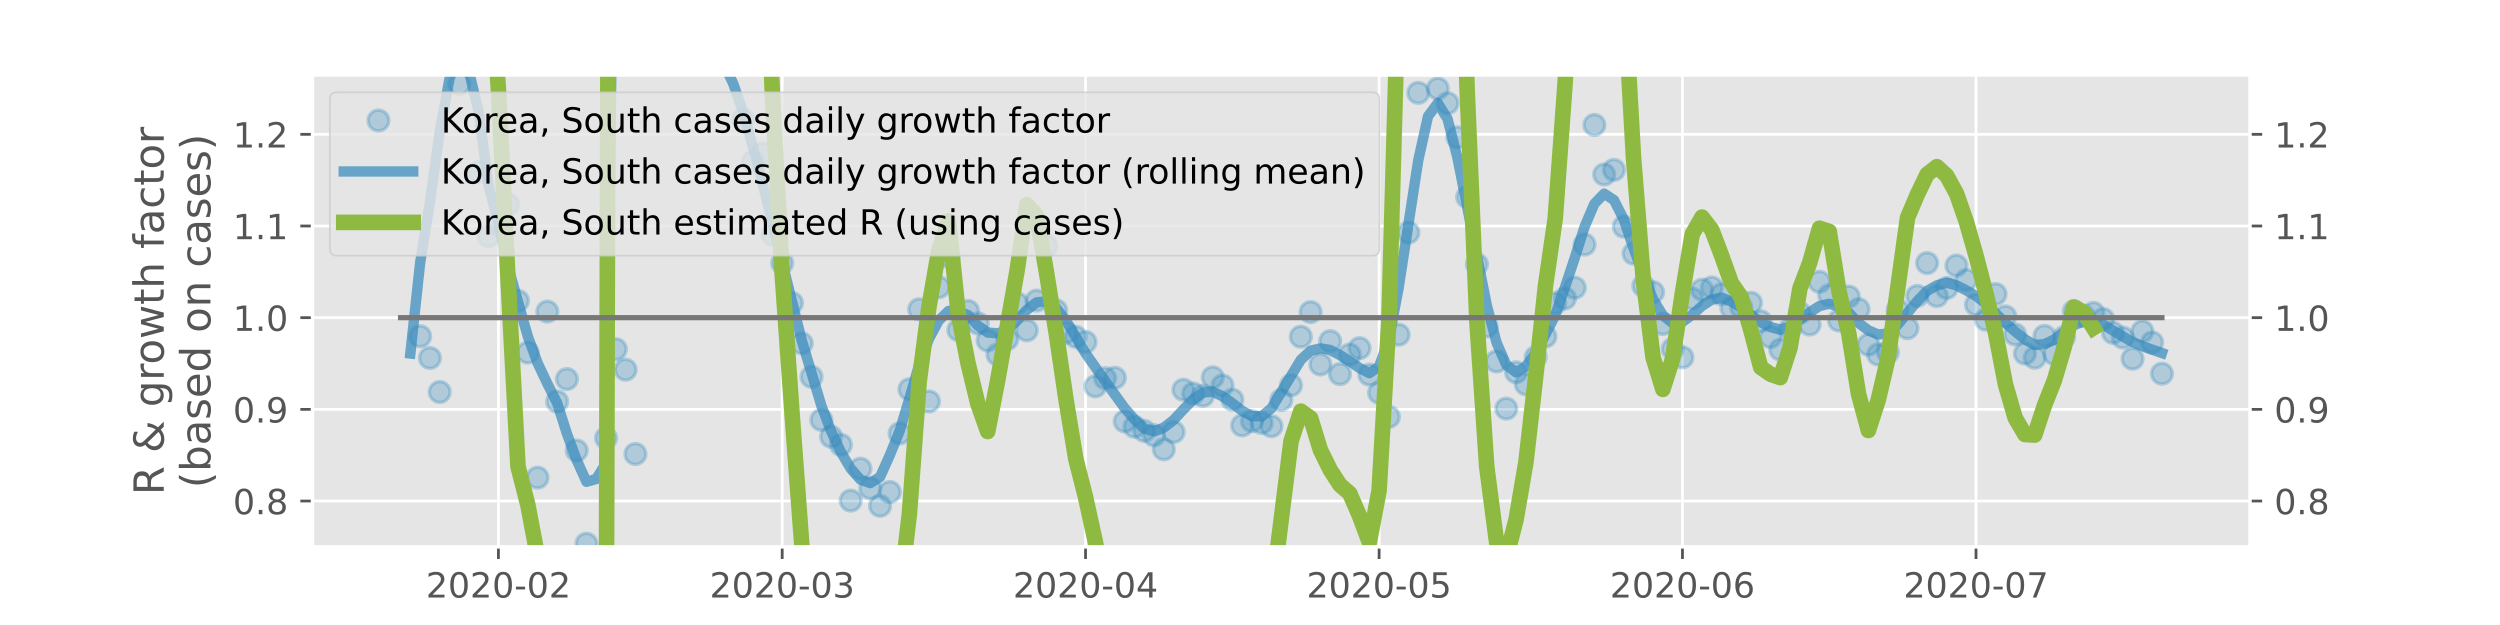 <?xml version="1.0" encoding="utf-8" standalone="no"?>
<!DOCTYPE svg PUBLIC "-//W3C//DTD SVG 1.1//EN"
  "http://www.w3.org/Graphics/SVG/1.1/DTD/svg11.dtd">
<!-- Created with matplotlib (https://matplotlib.org/) -->
<svg height="180pt" version="1.1" viewBox="0 0 720 180" width="720pt" xmlns="http://www.w3.org/2000/svg" xmlns:xlink="http://www.w3.org/1999/xlink">
 <defs>
  <style type="text/css">
*{stroke-linecap:butt;stroke-linejoin:round;}
  </style>
 </defs>
 <g id="figure_1">
  <g id="patch_1">
   <path d="M 0 180 
L 720 180 
L 720 0 
L 0 0 
z
" style="fill:#ffffff;"/>
  </g>
  <g id="axes_1">
   <g id="patch_2">
    <path d="M 90 157.5 
L 648 157.5 
L 648 21.6 
L 90 21.6 
z
" style="fill:#e5e5e5;"/>
   </g>
   <g id="matplotlib.axis_1">
    <g id="xtick_1">
     <g id="line2d_1">
      <path clip-path="url(#p1c80fc2b03)" d="M 143.545 157.5 
L 143.545 21.6 
" style="fill:none;stroke:#ffffff;stroke-linecap:square;stroke-width:0.8;"/>
     </g>
     <g id="line2d_2">
      <defs>
       <path d="M 0 0 
L 0 3.5 
" id="m9b422222bd" style="stroke:#555555;stroke-width:0.8;"/>
      </defs>
      <g>
       <use style="fill:#555555;stroke:#555555;stroke-width:0.8;" x="143.545" xlink:href="#m9b422222bd" y="157.5"/>
      </g>
     </g>
     <g id="text_1">
      <!-- 2020-02 -->
      <defs>
       <path d="M 19.188 8.297 
L 53.609 8.297 
L 53.609 0 
L 7.328 0 
L 7.328 8.297 
Q 12.938 14.109 22.625 23.891 
Q 32.328 33.688 34.812 36.531 
Q 39.547 41.844 41.422 45.531 
Q 43.312 49.219 43.312 52.781 
Q 43.312 58.594 39.234 62.25 
Q 35.156 65.922 28.609 65.922 
Q 23.969 65.922 18.812 64.312 
Q 13.672 62.703 7.812 59.422 
L 7.812 69.391 
Q 13.766 71.781 18.938 73 
Q 24.125 74.219 28.422 74.219 
Q 39.75 74.219 46.484 68.547 
Q 53.219 62.891 53.219 53.422 
Q 53.219 48.922 51.531 44.891 
Q 49.859 40.875 45.406 35.406 
Q 44.188 33.984 37.641 27.219 
Q 31.109 20.453 19.188 8.297 
z
" id="DejaVuSans-50"/>
       <path d="M 31.781 66.406 
Q 24.172 66.406 20.328 58.906 
Q 16.5 51.422 16.5 36.375 
Q 16.5 21.391 20.328 13.891 
Q 24.172 6.391 31.781 6.391 
Q 39.453 6.391 43.281 13.891 
Q 47.125 21.391 47.125 36.375 
Q 47.125 51.422 43.281 58.906 
Q 39.453 66.406 31.781 66.406 
z
M 31.781 74.219 
Q 44.047 74.219 50.516 64.516 
Q 56.984 54.828 56.984 36.375 
Q 56.984 17.969 50.516 8.266 
Q 44.047 -1.422 31.781 -1.422 
Q 19.531 -1.422 13.062 8.266 
Q 6.594 17.969 6.594 36.375 
Q 6.594 54.828 13.062 64.516 
Q 19.531 74.219 31.781 74.219 
z
" id="DejaVuSans-48"/>
       <path d="M 4.891 31.391 
L 31.203 31.391 
L 31.203 23.391 
L 4.891 23.391 
z
" id="DejaVuSans-45"/>
      </defs>
      <g style="fill:#555555;" transform="translate(122.654 172.098)scale(0.1 -0.1)">
       <use xlink:href="#DejaVuSans-50"/>
       <use x="63.623" xlink:href="#DejaVuSans-48"/>
       <use x="127.246" xlink:href="#DejaVuSans-50"/>
       <use x="190.869" xlink:href="#DejaVuSans-48"/>
       <use x="254.492" xlink:href="#DejaVuSans-45"/>
       <use x="290.576" xlink:href="#DejaVuSans-48"/>
       <use x="354.199" xlink:href="#DejaVuSans-50"/>
      </g>
     </g>
    </g>
    <g id="xtick_2">
     <g id="line2d_3">
      <path clip-path="url(#p1c80fc2b03)" d="M 225.273 157.5 
L 225.273 21.6 
" style="fill:none;stroke:#ffffff;stroke-linecap:square;stroke-width:0.8;"/>
     </g>
     <g id="line2d_4">
      <g>
       <use style="fill:#555555;stroke:#555555;stroke-width:0.8;" x="225.273" xlink:href="#m9b422222bd" y="157.5"/>
      </g>
     </g>
     <g id="text_2">
      <!-- 2020-03 -->
      <defs>
       <path d="M 40.578 39.312 
Q 47.656 37.797 51.625 33 
Q 55.609 28.219 55.609 21.188 
Q 55.609 10.406 48.188 4.484 
Q 40.766 -1.422 27.094 -1.422 
Q 22.516 -1.422 17.656 -0.516 
Q 12.797 0.391 7.625 2.203 
L 7.625 11.719 
Q 11.719 9.328 16.594 8.109 
Q 21.484 6.891 26.812 6.891 
Q 36.078 6.891 40.938 10.547 
Q 45.797 14.203 45.797 21.188 
Q 45.797 27.641 41.281 31.266 
Q 36.766 34.906 28.719 34.906 
L 20.219 34.906 
L 20.219 43.016 
L 29.109 43.016 
Q 36.375 43.016 40.234 45.922 
Q 44.094 48.828 44.094 54.297 
Q 44.094 59.906 40.109 62.906 
Q 36.141 65.922 28.719 65.922 
Q 24.656 65.922 20.016 65.031 
Q 15.375 64.156 9.812 62.312 
L 9.812 71.094 
Q 15.438 72.656 20.344 73.438 
Q 25.25 74.219 29.594 74.219 
Q 40.828 74.219 47.359 69.109 
Q 53.906 64.016 53.906 55.328 
Q 53.906 49.266 50.438 45.094 
Q 46.969 40.922 40.578 39.312 
z
" id="DejaVuSans-51"/>
      </defs>
      <g style="fill:#555555;" transform="translate(204.381 172.098)scale(0.1 -0.1)">
       <use xlink:href="#DejaVuSans-50"/>
       <use x="63.623" xlink:href="#DejaVuSans-48"/>
       <use x="127.246" xlink:href="#DejaVuSans-50"/>
       <use x="190.869" xlink:href="#DejaVuSans-48"/>
       <use x="254.492" xlink:href="#DejaVuSans-45"/>
       <use x="290.576" xlink:href="#DejaVuSans-48"/>
       <use x="354.199" xlink:href="#DejaVuSans-51"/>
      </g>
     </g>
    </g>
    <g id="xtick_3">
     <g id="line2d_5">
      <path clip-path="url(#p1c80fc2b03)" d="M 312.636 157.5 
L 312.636 21.6 
" style="fill:none;stroke:#ffffff;stroke-linecap:square;stroke-width:0.8;"/>
     </g>
     <g id="line2d_6">
      <g>
       <use style="fill:#555555;stroke:#555555;stroke-width:0.8;" x="312.636" xlink:href="#m9b422222bd" y="157.5"/>
      </g>
     </g>
     <g id="text_3">
      <!-- 2020-04 -->
      <defs>
       <path d="M 37.797 64.312 
L 12.891 25.391 
L 37.797 25.391 
z
M 35.203 72.906 
L 47.609 72.906 
L 47.609 25.391 
L 58.016 25.391 
L 58.016 17.188 
L 47.609 17.188 
L 47.609 0 
L 37.797 0 
L 37.797 17.188 
L 4.891 17.188 
L 4.891 26.703 
z
" id="DejaVuSans-52"/>
      </defs>
      <g style="fill:#555555;" transform="translate(291.745 172.098)scale(0.1 -0.1)">
       <use xlink:href="#DejaVuSans-50"/>
       <use x="63.623" xlink:href="#DejaVuSans-48"/>
       <use x="127.246" xlink:href="#DejaVuSans-50"/>
       <use x="190.869" xlink:href="#DejaVuSans-48"/>
       <use x="254.492" xlink:href="#DejaVuSans-45"/>
       <use x="290.576" xlink:href="#DejaVuSans-48"/>
       <use x="354.199" xlink:href="#DejaVuSans-52"/>
      </g>
     </g>
    </g>
    <g id="xtick_4">
     <g id="line2d_7">
      <path clip-path="url(#p1c80fc2b03)" d="M 397.182 157.5 
L 397.182 21.6 
" style="fill:none;stroke:#ffffff;stroke-linecap:square;stroke-width:0.8;"/>
     </g>
     <g id="line2d_8">
      <g>
       <use style="fill:#555555;stroke:#555555;stroke-width:0.8;" x="397.182" xlink:href="#m9b422222bd" y="157.5"/>
      </g>
     </g>
     <g id="text_4">
      <!-- 2020-05 -->
      <defs>
       <path d="M 10.797 72.906 
L 49.516 72.906 
L 49.516 64.594 
L 19.828 64.594 
L 19.828 46.734 
Q 21.969 47.469 24.109 47.828 
Q 26.266 48.188 28.422 48.188 
Q 40.625 48.188 47.75 41.5 
Q 54.891 34.812 54.891 23.391 
Q 54.891 11.625 47.562 5.094 
Q 40.234 -1.422 26.906 -1.422 
Q 22.312 -1.422 17.547 -0.641 
Q 12.797 0.141 7.719 1.703 
L 7.719 11.625 
Q 12.109 9.234 16.797 8.062 
Q 21.484 6.891 26.703 6.891 
Q 35.156 6.891 40.078 11.328 
Q 45.016 15.766 45.016 23.391 
Q 45.016 31 40.078 35.438 
Q 35.156 39.891 26.703 39.891 
Q 22.75 39.891 18.812 39.016 
Q 14.891 38.141 10.797 36.281 
z
" id="DejaVuSans-53"/>
      </defs>
      <g style="fill:#555555;" transform="translate(376.29 172.098)scale(0.1 -0.1)">
       <use xlink:href="#DejaVuSans-50"/>
       <use x="63.623" xlink:href="#DejaVuSans-48"/>
       <use x="127.246" xlink:href="#DejaVuSans-50"/>
       <use x="190.869" xlink:href="#DejaVuSans-48"/>
       <use x="254.492" xlink:href="#DejaVuSans-45"/>
       <use x="290.576" xlink:href="#DejaVuSans-48"/>
       <use x="354.199" xlink:href="#DejaVuSans-53"/>
      </g>
     </g>
    </g>
    <g id="xtick_5">
     <g id="line2d_9">
      <path clip-path="url(#p1c80fc2b03)" d="M 484.545 157.5 
L 484.545 21.6 
" style="fill:none;stroke:#ffffff;stroke-linecap:square;stroke-width:0.8;"/>
     </g>
     <g id="line2d_10">
      <g>
       <use style="fill:#555555;stroke:#555555;stroke-width:0.8;" x="484.545" xlink:href="#m9b422222bd" y="157.5"/>
      </g>
     </g>
     <g id="text_5">
      <!-- 2020-06 -->
      <defs>
       <path d="M 33.016 40.375 
Q 26.375 40.375 22.484 35.828 
Q 18.609 31.297 18.609 23.391 
Q 18.609 15.531 22.484 10.953 
Q 26.375 6.391 33.016 6.391 
Q 39.656 6.391 43.531 10.953 
Q 47.406 15.531 47.406 23.391 
Q 47.406 31.297 43.531 35.828 
Q 39.656 40.375 33.016 40.375 
z
M 52.594 71.297 
L 52.594 62.312 
Q 48.875 64.062 45.094 64.984 
Q 41.312 65.922 37.594 65.922 
Q 27.828 65.922 22.672 59.328 
Q 17.531 52.734 16.797 39.406 
Q 19.672 43.656 24.016 45.922 
Q 28.375 48.188 33.594 48.188 
Q 44.578 48.188 50.953 41.516 
Q 57.328 34.859 57.328 23.391 
Q 57.328 12.156 50.688 5.359 
Q 44.047 -1.422 33.016 -1.422 
Q 20.359 -1.422 13.672 8.266 
Q 6.984 17.969 6.984 36.375 
Q 6.984 53.656 15.188 63.938 
Q 23.391 74.219 37.203 74.219 
Q 40.922 74.219 44.703 73.484 
Q 48.484 72.75 52.594 71.297 
z
" id="DejaVuSans-54"/>
      </defs>
      <g style="fill:#555555;" transform="translate(463.654 172.098)scale(0.1 -0.1)">
       <use xlink:href="#DejaVuSans-50"/>
       <use x="63.623" xlink:href="#DejaVuSans-48"/>
       <use x="127.246" xlink:href="#DejaVuSans-50"/>
       <use x="190.869" xlink:href="#DejaVuSans-48"/>
       <use x="254.492" xlink:href="#DejaVuSans-45"/>
       <use x="290.576" xlink:href="#DejaVuSans-48"/>
       <use x="354.199" xlink:href="#DejaVuSans-54"/>
      </g>
     </g>
    </g>
    <g id="xtick_6">
     <g id="line2d_11">
      <path clip-path="url(#p1c80fc2b03)" d="M 569.091 157.5 
L 569.091 21.6 
" style="fill:none;stroke:#ffffff;stroke-linecap:square;stroke-width:0.8;"/>
     </g>
     <g id="line2d_12">
      <g>
       <use style="fill:#555555;stroke:#555555;stroke-width:0.8;" x="569.091" xlink:href="#m9b422222bd" y="157.5"/>
      </g>
     </g>
     <g id="text_6">
      <!-- 2020-07 -->
      <defs>
       <path d="M 8.203 72.906 
L 55.078 72.906 
L 55.078 68.703 
L 28.609 0 
L 18.312 0 
L 43.219 64.594 
L 8.203 64.594 
z
" id="DejaVuSans-55"/>
      </defs>
      <g style="fill:#555555;" transform="translate(548.2 172.098)scale(0.1 -0.1)">
       <use xlink:href="#DejaVuSans-50"/>
       <use x="63.623" xlink:href="#DejaVuSans-48"/>
       <use x="127.246" xlink:href="#DejaVuSans-50"/>
       <use x="190.869" xlink:href="#DejaVuSans-48"/>
       <use x="254.492" xlink:href="#DejaVuSans-45"/>
       <use x="290.576" xlink:href="#DejaVuSans-48"/>
       <use x="354.199" xlink:href="#DejaVuSans-55"/>
      </g>
     </g>
    </g>
   </g>
   <g id="matplotlib.axis_2">
    <g id="ytick_1">
     <g id="line2d_13">
      <path clip-path="url(#p1c80fc2b03)" d="M 90 144.298 
L 648 144.298 
" style="fill:none;stroke:#ffffff;stroke-linecap:square;stroke-width:0.8;"/>
     </g>
     <g id="line2d_14">
      <defs>
       <path d="M 0 0 
L -3.5 0 
" id="m2169a17d3f" style="stroke:#555555;stroke-width:0.8;"/>
      </defs>
      <g>
       <use style="fill:#555555;stroke:#555555;stroke-width:0.8;" x="90" xlink:href="#m2169a17d3f" y="144.298"/>
      </g>
     </g>
     <g id="line2d_15">
      <defs>
       <path d="M 0 0 
L 3.5 0 
" id="mf6c688466b" style="stroke:#555555;stroke-width:0.8;"/>
      </defs>
      <g>
       <use style="fill:#555555;stroke:#555555;stroke-width:0.8;" x="648" xlink:href="#mf6c688466b" y="144.298"/>
      </g>
     </g>
     <g id="text_7">
      <!-- 0.8 -->
      <defs>
       <path d="M 10.688 12.406 
L 21 12.406 
L 21 0 
L 10.688 0 
z
" id="DejaVuSans-46"/>
       <path d="M 31.781 34.625 
Q 24.75 34.625 20.719 30.859 
Q 16.703 27.094 16.703 20.516 
Q 16.703 13.922 20.719 10.156 
Q 24.75 6.391 31.781 6.391 
Q 38.812 6.391 42.859 10.172 
Q 46.922 13.969 46.922 20.516 
Q 46.922 27.094 42.891 30.859 
Q 38.875 34.625 31.781 34.625 
z
M 21.922 38.812 
Q 15.578 40.375 12.031 44.719 
Q 8.5 49.078 8.5 55.328 
Q 8.5 64.062 14.719 69.141 
Q 20.953 74.219 31.781 74.219 
Q 42.672 74.219 48.875 69.141 
Q 55.078 64.062 55.078 55.328 
Q 55.078 49.078 51.531 44.719 
Q 48 40.375 41.703 38.812 
Q 48.828 37.156 52.797 32.312 
Q 56.781 27.484 56.781 20.516 
Q 56.781 9.906 50.312 4.234 
Q 43.844 -1.422 31.781 -1.422 
Q 19.734 -1.422 13.25 4.234 
Q 6.781 9.906 6.781 20.516 
Q 6.781 27.484 10.781 32.312 
Q 14.797 37.156 21.922 38.812 
z
M 18.312 54.391 
Q 18.312 48.734 21.844 45.562 
Q 25.391 42.391 31.781 42.391 
Q 38.141 42.391 41.719 45.562 
Q 45.312 48.734 45.312 54.391 
Q 45.312 60.062 41.719 63.234 
Q 38.141 66.406 31.781 66.406 
Q 25.391 66.406 21.844 63.234 
Q 18.312 60.062 18.312 54.391 
z
" id="DejaVuSans-56"/>
      </defs>
      <g style="fill:#555555;" transform="translate(67.097 148.097)scale(0.1 -0.1)">
       <use xlink:href="#DejaVuSans-48"/>
       <use x="63.623" xlink:href="#DejaVuSans-46"/>
       <use x="95.41" xlink:href="#DejaVuSans-56"/>
      </g>
     </g>
     <g id="text_8">
      <!-- 0.8 -->
      <g style="fill:#555555;" transform="translate(655 148.097)scale(0.1 -0.1)">
       <use xlink:href="#DejaVuSans-48"/>
       <use x="63.623" xlink:href="#DejaVuSans-46"/>
       <use x="95.41" xlink:href="#DejaVuSans-56"/>
      </g>
     </g>
    </g>
    <g id="ytick_2">
     <g id="line2d_16">
      <path clip-path="url(#p1c80fc2b03)" d="M 90 117.895 
L 648 117.895 
" style="fill:none;stroke:#ffffff;stroke-linecap:square;stroke-width:0.8;"/>
     </g>
     <g id="line2d_17">
      <g>
       <use style="fill:#555555;stroke:#555555;stroke-width:0.8;" x="90" xlink:href="#m2169a17d3f" y="117.895"/>
      </g>
     </g>
     <g id="line2d_18">
      <g>
       <use style="fill:#555555;stroke:#555555;stroke-width:0.8;" x="648" xlink:href="#mf6c688466b" y="117.895"/>
      </g>
     </g>
     <g id="text_9">
      <!-- 0.9 -->
      <defs>
       <path d="M 10.984 1.516 
L 10.984 10.5 
Q 14.703 8.734 18.5 7.812 
Q 22.312 6.891 25.984 6.891 
Q 35.75 6.891 40.891 13.453 
Q 46.047 20.016 46.781 33.406 
Q 43.953 29.203 39.594 26.953 
Q 35.25 24.703 29.984 24.703 
Q 19.047 24.703 12.672 31.312 
Q 6.297 37.938 6.297 49.422 
Q 6.297 60.641 12.938 67.422 
Q 19.578 74.219 30.609 74.219 
Q 43.266 74.219 49.922 64.516 
Q 56.594 54.828 56.594 36.375 
Q 56.594 19.141 48.406 8.859 
Q 40.234 -1.422 26.422 -1.422 
Q 22.703 -1.422 18.891 -0.688 
Q 15.094 0.047 10.984 1.516 
z
M 30.609 32.422 
Q 37.25 32.422 41.125 36.953 
Q 45.016 41.5 45.016 49.422 
Q 45.016 57.281 41.125 61.844 
Q 37.25 66.406 30.609 66.406 
Q 23.969 66.406 20.094 61.844 
Q 16.219 57.281 16.219 49.422 
Q 16.219 41.5 20.094 36.953 
Q 23.969 32.422 30.609 32.422 
z
" id="DejaVuSans-57"/>
      </defs>
      <g style="fill:#555555;" transform="translate(67.097 121.694)scale(0.1 -0.1)">
       <use xlink:href="#DejaVuSans-48"/>
       <use x="63.623" xlink:href="#DejaVuSans-46"/>
       <use x="95.41" xlink:href="#DejaVuSans-57"/>
      </g>
     </g>
     <g id="text_10">
      <!-- 0.9 -->
      <g style="fill:#555555;" transform="translate(655 121.694)scale(0.1 -0.1)">
       <use xlink:href="#DejaVuSans-48"/>
       <use x="63.623" xlink:href="#DejaVuSans-46"/>
       <use x="95.41" xlink:href="#DejaVuSans-57"/>
      </g>
     </g>
    </g>
    <g id="ytick_3">
     <g id="line2d_19">
      <path clip-path="url(#p1c80fc2b03)" d="M 90 91.491 
L 648 91.491 
" style="fill:none;stroke:#ffffff;stroke-linecap:square;stroke-width:0.8;"/>
     </g>
     <g id="line2d_20">
      <g>
       <use style="fill:#555555;stroke:#555555;stroke-width:0.8;" x="90" xlink:href="#m2169a17d3f" y="91.491"/>
      </g>
     </g>
     <g id="line2d_21">
      <g>
       <use style="fill:#555555;stroke:#555555;stroke-width:0.8;" x="648" xlink:href="#mf6c688466b" y="91.491"/>
      </g>
     </g>
     <g id="text_11">
      <!-- 1.0 -->
      <defs>
       <path d="M 12.406 8.297 
L 28.516 8.297 
L 28.516 63.922 
L 10.984 60.406 
L 10.984 69.391 
L 28.422 72.906 
L 38.281 72.906 
L 38.281 8.297 
L 54.391 8.297 
L 54.391 0 
L 12.406 0 
z
" id="DejaVuSans-49"/>
      </defs>
      <g style="fill:#555555;" transform="translate(67.097 95.29)scale(0.1 -0.1)">
       <use xlink:href="#DejaVuSans-49"/>
       <use x="63.623" xlink:href="#DejaVuSans-46"/>
       <use x="95.41" xlink:href="#DejaVuSans-48"/>
      </g>
     </g>
     <g id="text_12">
      <!-- 1.0 -->
      <g style="fill:#555555;" transform="translate(655 95.29)scale(0.1 -0.1)">
       <use xlink:href="#DejaVuSans-49"/>
       <use x="63.623" xlink:href="#DejaVuSans-46"/>
       <use x="95.41" xlink:href="#DejaVuSans-48"/>
      </g>
     </g>
    </g>
    <g id="ytick_4">
     <g id="line2d_22">
      <path clip-path="url(#p1c80fc2b03)" d="M 90 65.087 
L 648 65.087 
" style="fill:none;stroke:#ffffff;stroke-linecap:square;stroke-width:0.8;"/>
     </g>
     <g id="line2d_23">
      <g>
       <use style="fill:#555555;stroke:#555555;stroke-width:0.8;" x="90" xlink:href="#m2169a17d3f" y="65.087"/>
      </g>
     </g>
     <g id="line2d_24">
      <g>
       <use style="fill:#555555;stroke:#555555;stroke-width:0.8;" x="648" xlink:href="#mf6c688466b" y="65.087"/>
      </g>
     </g>
     <g id="text_13">
      <!-- 1.1 -->
      <g style="fill:#555555;" transform="translate(67.097 68.887)scale(0.1 -0.1)">
       <use xlink:href="#DejaVuSans-49"/>
       <use x="63.623" xlink:href="#DejaVuSans-46"/>
       <use x="95.41" xlink:href="#DejaVuSans-49"/>
      </g>
     </g>
     <g id="text_14">
      <!-- 1.1 -->
      <g style="fill:#555555;" transform="translate(655 68.887)scale(0.1 -0.1)">
       <use xlink:href="#DejaVuSans-49"/>
       <use x="63.623" xlink:href="#DejaVuSans-46"/>
       <use x="95.41" xlink:href="#DejaVuSans-49"/>
      </g>
     </g>
    </g>
    <g id="ytick_5">
     <g id="line2d_25">
      <path clip-path="url(#p1c80fc2b03)" d="M 90 38.684 
L 648 38.684 
" style="fill:none;stroke:#ffffff;stroke-linecap:square;stroke-width:0.8;"/>
     </g>
     <g id="line2d_26">
      <g>
       <use style="fill:#555555;stroke:#555555;stroke-width:0.8;" x="90" xlink:href="#m2169a17d3f" y="38.684"/>
      </g>
     </g>
     <g id="line2d_27">
      <g>
       <use style="fill:#555555;stroke:#555555;stroke-width:0.8;" x="648" xlink:href="#mf6c688466b" y="38.684"/>
      </g>
     </g>
     <g id="text_15">
      <!-- 1.2 -->
      <g style="fill:#555555;" transform="translate(67.097 42.483)scale(0.1 -0.1)">
       <use xlink:href="#DejaVuSans-49"/>
       <use x="63.623" xlink:href="#DejaVuSans-46"/>
       <use x="95.41" xlink:href="#DejaVuSans-50"/>
      </g>
     </g>
     <g id="text_16">
      <!-- 1.2 -->
      <g style="fill:#555555;" transform="translate(655 42.483)scale(0.1 -0.1)">
       <use xlink:href="#DejaVuSans-49"/>
       <use x="63.623" xlink:href="#DejaVuSans-46"/>
       <use x="95.41" xlink:href="#DejaVuSans-50"/>
      </g>
     </g>
    </g>
    <g id="text_17">
     <!-- R &amp; growth factor -->
     <defs>
      <path d="M 44.391 34.188 
Q 47.562 33.109 50.562 29.594 
Q 53.562 26.078 56.594 19.922 
L 66.609 0 
L 56 0 
L 46.688 18.703 
Q 43.062 26.031 39.672 28.422 
Q 36.281 30.812 30.422 30.812 
L 19.672 30.812 
L 19.672 0 
L 9.812 0 
L 9.812 72.906 
L 32.078 72.906 
Q 44.578 72.906 50.734 67.672 
Q 56.891 62.453 56.891 51.906 
Q 56.891 45.016 53.688 40.469 
Q 50.484 35.938 44.391 34.188 
z
M 19.672 64.797 
L 19.672 38.922 
L 32.078 38.922 
Q 39.203 38.922 42.844 42.219 
Q 46.484 45.516 46.484 51.906 
Q 46.484 58.297 42.844 61.547 
Q 39.203 64.797 32.078 64.797 
z
" id="DejaVuSans-82"/>
      <path id="DejaVuSans-32"/>
      <path d="M 24.312 39.203 
Q 19.875 35.25 17.797 31.312 
Q 15.719 27.391 15.719 23.094 
Q 15.719 15.969 20.891 11.234 
Q 26.078 6.5 33.891 6.5 
Q 38.531 6.5 42.578 8.031 
Q 46.625 9.578 50.203 12.703 
z
M 31.203 44.672 
L 56 19.281 
Q 58.891 23.641 60.5 28.594 
Q 62.109 33.547 62.406 39.109 
L 71.484 39.109 
Q 70.906 32.672 68.359 26.359 
Q 65.828 20.062 61.281 13.922 
L 74.906 0 
L 62.594 0 
L 55.609 7.172 
Q 50.531 2.828 44.969 0.703 
Q 39.406 -1.422 33.016 -1.422 
Q 21.234 -1.422 13.766 5.297 
Q 6.297 12.016 6.297 22.516 
Q 6.297 28.766 9.562 34.25 
Q 12.844 39.75 19.391 44.578 
Q 17.047 47.656 15.812 50.703 
Q 14.594 53.766 14.594 56.688 
Q 14.594 64.594 20.016 69.406 
Q 25.438 74.219 34.422 74.219 
Q 38.484 74.219 42.5 73.344 
Q 46.531 72.469 50.688 70.703 
L 50.688 61.812 
Q 46.438 64.109 42.578 65.297 
Q 38.719 66.5 35.406 66.5 
Q 30.281 66.5 27.078 63.781 
Q 23.875 61.078 23.875 56.781 
Q 23.875 54.297 25.312 51.781 
Q 26.766 49.266 31.203 44.672 
z
" id="DejaVuSans-38"/>
      <path d="M 45.406 27.984 
Q 45.406 37.75 41.375 43.109 
Q 37.359 48.484 30.078 48.484 
Q 22.859 48.484 18.828 43.109 
Q 14.797 37.75 14.797 27.984 
Q 14.797 18.266 18.828 12.891 
Q 22.859 7.516 30.078 7.516 
Q 37.359 7.516 41.375 12.891 
Q 45.406 18.266 45.406 27.984 
z
M 54.391 6.781 
Q 54.391 -7.172 48.188 -13.984 
Q 42 -20.797 29.203 -20.797 
Q 24.469 -20.797 20.266 -20.094 
Q 16.062 -19.391 12.109 -17.922 
L 12.109 -9.188 
Q 16.062 -11.328 19.922 -12.344 
Q 23.781 -13.375 27.781 -13.375 
Q 36.625 -13.375 41.016 -8.766 
Q 45.406 -4.156 45.406 5.172 
L 45.406 9.625 
Q 42.625 4.781 38.281 2.391 
Q 33.938 0 27.875 0 
Q 17.828 0 11.672 7.656 
Q 5.516 15.328 5.516 27.984 
Q 5.516 40.672 11.672 48.328 
Q 17.828 56 27.875 56 
Q 33.938 56 38.281 53.609 
Q 42.625 51.219 45.406 46.391 
L 45.406 54.688 
L 54.391 54.688 
z
" id="DejaVuSans-103"/>
      <path d="M 41.109 46.297 
Q 39.594 47.172 37.812 47.578 
Q 36.031 48 33.891 48 
Q 26.266 48 22.188 43.047 
Q 18.109 38.094 18.109 28.812 
L 18.109 0 
L 9.078 0 
L 9.078 54.688 
L 18.109 54.688 
L 18.109 46.188 
Q 20.953 51.172 25.484 53.578 
Q 30.031 56 36.531 56 
Q 37.453 56 38.578 55.875 
Q 39.703 55.766 41.062 55.516 
z
" id="DejaVuSans-114"/>
      <path d="M 30.609 48.391 
Q 23.391 48.391 19.188 42.75 
Q 14.984 37.109 14.984 27.297 
Q 14.984 17.484 19.156 11.844 
Q 23.344 6.203 30.609 6.203 
Q 37.797 6.203 41.984 11.859 
Q 46.188 17.531 46.188 27.297 
Q 46.188 37.016 41.984 42.703 
Q 37.797 48.391 30.609 48.391 
z
M 30.609 56 
Q 42.328 56 49.016 48.375 
Q 55.719 40.766 55.719 27.297 
Q 55.719 13.875 49.016 6.219 
Q 42.328 -1.422 30.609 -1.422 
Q 18.844 -1.422 12.172 6.219 
Q 5.516 13.875 5.516 27.297 
Q 5.516 40.766 12.172 48.375 
Q 18.844 56 30.609 56 
z
" id="DejaVuSans-111"/>
      <path d="M 4.203 54.688 
L 13.188 54.688 
L 24.422 12.016 
L 35.594 54.688 
L 46.188 54.688 
L 57.422 12.016 
L 68.609 54.688 
L 77.594 54.688 
L 63.281 0 
L 52.688 0 
L 40.922 44.828 
L 29.109 0 
L 18.5 0 
z
" id="DejaVuSans-119"/>
      <path d="M 18.312 70.219 
L 18.312 54.688 
L 36.812 54.688 
L 36.812 47.703 
L 18.312 47.703 
L 18.312 18.016 
Q 18.312 11.328 20.141 9.422 
Q 21.969 7.516 27.594 7.516 
L 36.812 7.516 
L 36.812 0 
L 27.594 0 
Q 17.188 0 13.234 3.875 
Q 9.281 7.766 9.281 18.016 
L 9.281 47.703 
L 2.688 47.703 
L 2.688 54.688 
L 9.281 54.688 
L 9.281 70.219 
z
" id="DejaVuSans-116"/>
      <path d="M 54.891 33.016 
L 54.891 0 
L 45.906 0 
L 45.906 32.719 
Q 45.906 40.484 42.875 44.328 
Q 39.844 48.188 33.797 48.188 
Q 26.516 48.188 22.312 43.547 
Q 18.109 38.922 18.109 30.906 
L 18.109 0 
L 9.078 0 
L 9.078 75.984 
L 18.109 75.984 
L 18.109 46.188 
Q 21.344 51.125 25.703 53.562 
Q 30.078 56 35.797 56 
Q 45.219 56 50.047 50.172 
Q 54.891 44.344 54.891 33.016 
z
" id="DejaVuSans-104"/>
      <path d="M 37.109 75.984 
L 37.109 68.5 
L 28.516 68.5 
Q 23.688 68.5 21.797 66.547 
Q 19.922 64.594 19.922 59.516 
L 19.922 54.688 
L 34.719 54.688 
L 34.719 47.703 
L 19.922 47.703 
L 19.922 0 
L 10.891 0 
L 10.891 47.703 
L 2.297 47.703 
L 2.297 54.688 
L 10.891 54.688 
L 10.891 58.5 
Q 10.891 67.625 15.141 71.797 
Q 19.391 75.984 28.609 75.984 
z
" id="DejaVuSans-102"/>
      <path d="M 34.281 27.484 
Q 23.391 27.484 19.188 25 
Q 14.984 22.516 14.984 16.5 
Q 14.984 11.719 18.141 8.906 
Q 21.297 6.109 26.703 6.109 
Q 34.188 6.109 38.703 11.406 
Q 43.219 16.703 43.219 25.484 
L 43.219 27.484 
z
M 52.203 31.203 
L 52.203 0 
L 43.219 0 
L 43.219 8.297 
Q 40.141 3.328 35.547 0.953 
Q 30.953 -1.422 24.312 -1.422 
Q 15.922 -1.422 10.953 3.297 
Q 6 8.016 6 15.922 
Q 6 25.141 12.172 29.828 
Q 18.359 34.516 30.609 34.516 
L 43.219 34.516 
L 43.219 35.406 
Q 43.219 41.609 39.141 45 
Q 35.062 48.391 27.688 48.391 
Q 23 48.391 18.547 47.266 
Q 14.109 46.141 10.016 43.891 
L 10.016 52.203 
Q 14.938 54.109 19.578 55.047 
Q 24.219 56 28.609 56 
Q 40.484 56 46.344 49.844 
Q 52.203 43.703 52.203 31.203 
z
" id="DejaVuSans-97"/>
      <path d="M 48.781 52.594 
L 48.781 44.188 
Q 44.969 46.297 41.141 47.344 
Q 37.312 48.391 33.406 48.391 
Q 24.656 48.391 19.812 42.844 
Q 14.984 37.312 14.984 27.297 
Q 14.984 17.281 19.812 11.734 
Q 24.656 6.203 33.406 6.203 
Q 37.312 6.203 41.141 7.25 
Q 44.969 8.297 48.781 10.406 
L 48.781 2.094 
Q 45.016 0.344 40.984 -0.531 
Q 36.969 -1.422 32.422 -1.422 
Q 20.062 -1.422 12.781 6.344 
Q 5.516 14.109 5.516 27.297 
Q 5.516 40.672 12.859 48.328 
Q 20.219 56 33.016 56 
Q 37.156 56 41.109 55.141 
Q 45.062 54.297 48.781 52.594 
z
" id="DejaVuSans-99"/>
     </defs>
     <g style="fill:#555555;" transform="translate(47.164 142.57)rotate(-90)scale(0.12 -0.12)">
      <use xlink:href="#DejaVuSans-82"/>
      <use x="69.482" xlink:href="#DejaVuSans-32"/>
      <use x="101.27" xlink:href="#DejaVuSans-38"/>
      <use x="179.248" xlink:href="#DejaVuSans-32"/>
      <use x="211.035" xlink:href="#DejaVuSans-103"/>
      <use x="274.512" xlink:href="#DejaVuSans-114"/>
      <use x="313.375" xlink:href="#DejaVuSans-111"/>
      <use x="374.557" xlink:href="#DejaVuSans-119"/>
      <use x="456.344" xlink:href="#DejaVuSans-116"/>
      <use x="495.553" xlink:href="#DejaVuSans-104"/>
      <use x="558.932" xlink:href="#DejaVuSans-32"/>
      <use x="590.719" xlink:href="#DejaVuSans-102"/>
      <use x="625.924" xlink:href="#DejaVuSans-97"/>
      <use x="687.203" xlink:href="#DejaVuSans-99"/>
      <use x="742.184" xlink:href="#DejaVuSans-116"/>
      <use x="781.393" xlink:href="#DejaVuSans-111"/>
      <use x="842.574" xlink:href="#DejaVuSans-114"/>
     </g>
     <!-- (based on cases) -->
     <defs>
      <path d="M 31 75.875 
Q 24.469 64.656 21.281 53.656 
Q 18.109 42.672 18.109 31.391 
Q 18.109 20.125 21.312 9.062 
Q 24.516 -2 31 -13.188 
L 23.188 -13.188 
Q 15.875 -1.703 12.234 9.375 
Q 8.594 20.453 8.594 31.391 
Q 8.594 42.281 12.203 53.312 
Q 15.828 64.359 23.188 75.875 
z
" id="DejaVuSans-40"/>
      <path d="M 48.688 27.297 
Q 48.688 37.203 44.609 42.844 
Q 40.531 48.484 33.406 48.484 
Q 26.266 48.484 22.188 42.844 
Q 18.109 37.203 18.109 27.297 
Q 18.109 17.391 22.188 11.75 
Q 26.266 6.109 33.406 6.109 
Q 40.531 6.109 44.609 11.75 
Q 48.688 17.391 48.688 27.297 
z
M 18.109 46.391 
Q 20.953 51.266 25.266 53.625 
Q 29.594 56 35.594 56 
Q 45.562 56 51.781 48.094 
Q 58.016 40.188 58.016 27.297 
Q 58.016 14.406 51.781 6.484 
Q 45.562 -1.422 35.594 -1.422 
Q 29.594 -1.422 25.266 0.953 
Q 20.953 3.328 18.109 8.203 
L 18.109 0 
L 9.078 0 
L 9.078 75.984 
L 18.109 75.984 
z
" id="DejaVuSans-98"/>
      <path d="M 44.281 53.078 
L 44.281 44.578 
Q 40.484 46.531 36.375 47.5 
Q 32.281 48.484 27.875 48.484 
Q 21.188 48.484 17.844 46.438 
Q 14.5 44.391 14.5 40.281 
Q 14.5 37.156 16.891 35.375 
Q 19.281 33.594 26.516 31.984 
L 29.594 31.297 
Q 39.156 29.25 43.188 25.516 
Q 47.219 21.781 47.219 15.094 
Q 47.219 7.469 41.188 3.016 
Q 35.156 -1.422 24.609 -1.422 
Q 20.219 -1.422 15.453 -0.562 
Q 10.688 0.297 5.422 2 
L 5.422 11.281 
Q 10.406 8.688 15.234 7.391 
Q 20.062 6.109 24.812 6.109 
Q 31.156 6.109 34.562 8.281 
Q 37.984 10.453 37.984 14.406 
Q 37.984 18.062 35.516 20.016 
Q 33.062 21.969 24.703 23.781 
L 21.578 24.516 
Q 13.234 26.266 9.516 29.906 
Q 5.812 33.547 5.812 39.891 
Q 5.812 47.609 11.281 51.797 
Q 16.75 56 26.812 56 
Q 31.781 56 36.172 55.266 
Q 40.578 54.547 44.281 53.078 
z
" id="DejaVuSans-115"/>
      <path d="M 56.203 29.594 
L 56.203 25.203 
L 14.891 25.203 
Q 15.484 15.922 20.484 11.062 
Q 25.484 6.203 34.422 6.203 
Q 39.594 6.203 44.453 7.469 
Q 49.312 8.734 54.109 11.281 
L 54.109 2.781 
Q 49.266 0.734 44.188 -0.344 
Q 39.109 -1.422 33.891 -1.422 
Q 20.797 -1.422 13.156 6.188 
Q 5.516 13.812 5.516 26.812 
Q 5.516 40.234 12.766 48.109 
Q 20.016 56 32.328 56 
Q 43.359 56 49.781 48.891 
Q 56.203 41.797 56.203 29.594 
z
M 47.219 32.234 
Q 47.125 39.594 43.094 43.984 
Q 39.062 48.391 32.422 48.391 
Q 24.906 48.391 20.391 44.141 
Q 15.875 39.891 15.188 32.172 
z
" id="DejaVuSans-101"/>
      <path d="M 45.406 46.391 
L 45.406 75.984 
L 54.391 75.984 
L 54.391 0 
L 45.406 0 
L 45.406 8.203 
Q 42.578 3.328 38.25 0.953 
Q 33.938 -1.422 27.875 -1.422 
Q 17.969 -1.422 11.734 6.484 
Q 5.516 14.406 5.516 27.297 
Q 5.516 40.188 11.734 48.094 
Q 17.969 56 27.875 56 
Q 33.938 56 38.25 53.625 
Q 42.578 51.266 45.406 46.391 
z
M 14.797 27.297 
Q 14.797 17.391 18.875 11.75 
Q 22.953 6.109 30.078 6.109 
Q 37.203 6.109 41.297 11.75 
Q 45.406 17.391 45.406 27.297 
Q 45.406 37.203 41.297 42.844 
Q 37.203 48.484 30.078 48.484 
Q 22.953 48.484 18.875 42.844 
Q 14.797 37.203 14.797 27.297 
z
" id="DejaVuSans-100"/>
      <path d="M 54.891 33.016 
L 54.891 0 
L 45.906 0 
L 45.906 32.719 
Q 45.906 40.484 42.875 44.328 
Q 39.844 48.188 33.797 48.188 
Q 26.516 48.188 22.312 43.547 
Q 18.109 38.922 18.109 30.906 
L 18.109 0 
L 9.078 0 
L 9.078 54.688 
L 18.109 54.688 
L 18.109 46.188 
Q 21.344 51.125 25.703 53.562 
Q 30.078 56 35.797 56 
Q 45.219 56 50.047 50.172 
Q 54.891 44.344 54.891 33.016 
z
" id="DejaVuSans-110"/>
      <path d="M 8.016 75.875 
L 15.828 75.875 
Q 23.141 64.359 26.781 53.312 
Q 30.422 42.281 30.422 31.391 
Q 30.422 20.453 26.781 9.375 
Q 23.141 -1.703 15.828 -13.188 
L 8.016 -13.188 
Q 14.5 -2 17.703 9.062 
Q 20.906 20.125 20.906 31.391 
Q 20.906 42.672 17.703 53.656 
Q 14.5 64.656 8.016 75.875 
z
" id="DejaVuSans-41"/>
     </defs>
     <g style="fill:#555555;" transform="translate(60.601 140.551)rotate(-90)scale(0.12 -0.12)">
      <use xlink:href="#DejaVuSans-40"/>
      <use x="39.014" xlink:href="#DejaVuSans-98"/>
      <use x="102.49" xlink:href="#DejaVuSans-97"/>
      <use x="163.77" xlink:href="#DejaVuSans-115"/>
      <use x="215.869" xlink:href="#DejaVuSans-101"/>
      <use x="277.393" xlink:href="#DejaVuSans-100"/>
      <use x="340.869" xlink:href="#DejaVuSans-32"/>
      <use x="372.656" xlink:href="#DejaVuSans-111"/>
      <use x="433.838" xlink:href="#DejaVuSans-110"/>
      <use x="497.217" xlink:href="#DejaVuSans-32"/>
      <use x="529.004" xlink:href="#DejaVuSans-99"/>
      <use x="583.984" xlink:href="#DejaVuSans-97"/>
      <use x="645.264" xlink:href="#DejaVuSans-115"/>
      <use x="697.363" xlink:href="#DejaVuSans-101"/>
      <use x="758.887" xlink:href="#DejaVuSans-115"/>
      <use x="810.986" xlink:href="#DejaVuSans-41"/>
     </g>
    </g>
   </g>
   <g id="line2d_28">
    <defs>
     <path d="M 0 3 
C 0.796 3 1.559 2.684 2.121 2.121 
C 2.684 1.559 3 0.796 3 0 
C 3 -0.796 2.684 -1.559 2.121 -2.121 
C 1.559 -2.684 0.796 -3 0 -3 
C -0.796 -3 -1.559 -2.684 -2.121 -2.121 
C -2.684 -1.559 -3 -0.796 -3 0 
C -3 0.796 -2.684 1.559 -2.121 2.121 
C -1.559 2.684 -0.796 3 0 3 
z
" id="m187eb87e1d" style="stroke:#348abd;stroke-opacity:0.3;"/>
    </defs>
    <g clip-path="url(#p1c80fc2b03)">
     <use style="fill:#348abd;fill-opacity:0.3;stroke:#348abd;stroke-opacity:0.3;" x="121" xlink:href="#m187eb87e1d" y="96.84"/>
     <use style="fill:#348abd;fill-opacity:0.3;stroke:#348abd;stroke-opacity:0.3;" x="123.818" xlink:href="#m187eb87e1d" y="103.101"/>
     <use style="fill:#348abd;fill-opacity:0.3;stroke:#348abd;stroke-opacity:0.3;" x="126.636" xlink:href="#m187eb87e1d" y="112.895"/>
     <use style="fill:#348abd;fill-opacity:0.3;stroke:#348abd;stroke-opacity:0.3;" x="127.938" xlink:href="#m187eb87e1d" y="-1"/>
     <use style="fill:#348abd;fill-opacity:0.3;stroke:#348abd;stroke-opacity:0.3;" x="131.823" xlink:href="#m187eb87e1d" y="-1"/>
     <use style="fill:#348abd;fill-opacity:0.3;stroke:#348abd;stroke-opacity:0.3;" x="132.273" xlink:href="#m187eb87e1d" y="24.179"/>
     <use style="fill:#348abd;fill-opacity:0.3;stroke:#348abd;stroke-opacity:0.3;" x="135.091" xlink:href="#m187eb87e1d" y="12.541"/>
     <use style="fill:#348abd;fill-opacity:0.3;stroke:#348abd;stroke-opacity:0.3;" x="137.909" xlink:href="#m187eb87e1d" y="49.513"/>
     <use style="fill:#348abd;fill-opacity:0.3;stroke:#348abd;stroke-opacity:0.3;" x="140.727" xlink:href="#m187eb87e1d" y="68.054"/>
     <use style="fill:#348abd;fill-opacity:0.3;stroke:#348abd;stroke-opacity:0.3;" x="143.545" xlink:href="#m187eb87e1d" y="64.803"/>
     <use style="fill:#348abd;fill-opacity:0.3;stroke:#348abd;stroke-opacity:0.3;" x="146.364" xlink:href="#m187eb87e1d" y="58.937"/>
     <use style="fill:#348abd;fill-opacity:0.3;stroke:#348abd;stroke-opacity:0.3;" x="149.182" xlink:href="#m187eb87e1d" y="86.64"/>
     <use style="fill:#348abd;fill-opacity:0.3;stroke:#348abd;stroke-opacity:0.3;" x="152" xlink:href="#m187eb87e1d" y="101.547"/>
     <use style="fill:#348abd;fill-opacity:0.3;stroke:#348abd;stroke-opacity:0.3;" x="154.818" xlink:href="#m187eb87e1d" y="137.563"/>
     <use style="fill:#348abd;fill-opacity:0.3;stroke:#348abd;stroke-opacity:0.3;" x="157.636" xlink:href="#m187eb87e1d" y="89.735"/>
     <use style="fill:#348abd;fill-opacity:0.3;stroke:#348abd;stroke-opacity:0.3;" x="160.455" xlink:href="#m187eb87e1d" y="115.653"/>
     <use style="fill:#348abd;fill-opacity:0.3;stroke:#348abd;stroke-opacity:0.3;" x="163.273" xlink:href="#m187eb87e1d" y="109.164"/>
     <use style="fill:#348abd;fill-opacity:0.3;stroke:#348abd;stroke-opacity:0.3;" x="166.091" xlink:href="#m187eb87e1d" y="129.731"/>
     <use style="fill:#348abd;fill-opacity:0.3;stroke:#348abd;stroke-opacity:0.3;" x="168.909" xlink:href="#m187eb87e1d" y="156.585"/>
     <use style="fill:#348abd;fill-opacity:0.3;stroke:#348abd;stroke-opacity:0.3;" x="171.727" xlink:href="#m187eb87e1d" y="179.138"/>
     <use style="fill:#348abd;fill-opacity:0.3;stroke:#348abd;stroke-opacity:0.3;" x="174.545" xlink:href="#m187eb87e1d" y="126.15"/>
     <use style="fill:#348abd;fill-opacity:0.3;stroke:#348abd;stroke-opacity:0.3;" x="177.364" xlink:href="#m187eb87e1d" y="100.565"/>
     <use style="fill:#348abd;fill-opacity:0.3;stroke:#348abd;stroke-opacity:0.3;" x="180.182" xlink:href="#m187eb87e1d" y="106.479"/>
     <use style="fill:#348abd;fill-opacity:0.3;stroke:#348abd;stroke-opacity:0.3;" x="183" xlink:href="#m187eb87e1d" y="130.749"/>
     <use style="fill:#348abd;fill-opacity:0.3;stroke:#348abd;stroke-opacity:0.3;" x="183.128" xlink:href="#m187eb87e1d" y="-1"/>
     <use style="fill:#348abd;fill-opacity:0.3;stroke:#348abd;stroke-opacity:0.3;" x="199.4" xlink:href="#m187eb87e1d" y="-1"/>
     <use style="fill:#348abd;fill-opacity:0.3;stroke:#348abd;stroke-opacity:0.3;" x="199.909" xlink:href="#m187eb87e1d" y="9.401"/>
     <use style="fill:#348abd;fill-opacity:0.3;stroke:#348abd;stroke-opacity:0.3;" x="202.727" xlink:href="#m187eb87e1d" y="14.599"/>
     <use style="fill:#348abd;fill-opacity:0.3;stroke:#348abd;stroke-opacity:0.3;" x="205.545" xlink:href="#m187eb87e1d" y="8.637"/>
     <use style="fill:#348abd;fill-opacity:0.3;stroke:#348abd;stroke-opacity:0.3;" x="208.364" xlink:href="#m187eb87e1d" y="16.853"/>
     <use style="fill:#348abd;fill-opacity:0.3;stroke:#348abd;stroke-opacity:0.3;" x="211.182" xlink:href="#m187eb87e1d" y="13.795"/>
     <use style="fill:#348abd;fill-opacity:0.3;stroke:#348abd;stroke-opacity:0.3;" x="214" xlink:href="#m187eb87e1d" y="34.386"/>
     <use style="fill:#348abd;fill-opacity:0.3;stroke:#348abd;stroke-opacity:0.3;" x="216.818" xlink:href="#m187eb87e1d" y="46.546"/>
     <use style="fill:#348abd;fill-opacity:0.3;stroke:#348abd;stroke-opacity:0.3;" x="219.636" xlink:href="#m187eb87e1d" y="44.14"/>
     <use style="fill:#348abd;fill-opacity:0.3;stroke:#348abd;stroke-opacity:0.3;" x="222.455" xlink:href="#m187eb87e1d" y="67.638"/>
     <use style="fill:#348abd;fill-opacity:0.3;stroke:#348abd;stroke-opacity:0.3;" x="225.273" xlink:href="#m187eb87e1d" y="75.775"/>
     <use style="fill:#348abd;fill-opacity:0.3;stroke:#348abd;stroke-opacity:0.3;" x="228.091" xlink:href="#m187eb87e1d" y="87.252"/>
     <use style="fill:#348abd;fill-opacity:0.3;stroke:#348abd;stroke-opacity:0.3;" x="230.909" xlink:href="#m187eb87e1d" y="98.869"/>
     <use style="fill:#348abd;fill-opacity:0.3;stroke:#348abd;stroke-opacity:0.3;" x="233.727" xlink:href="#m187eb87e1d" y="108.54"/>
     <use style="fill:#348abd;fill-opacity:0.3;stroke:#348abd;stroke-opacity:0.3;" x="236.545" xlink:href="#m187eb87e1d" y="120.933"/>
     <use style="fill:#348abd;fill-opacity:0.3;stroke:#348abd;stroke-opacity:0.3;" x="239.364" xlink:href="#m187eb87e1d" y="125.773"/>
     <use style="fill:#348abd;fill-opacity:0.3;stroke:#348abd;stroke-opacity:0.3;" x="242.182" xlink:href="#m187eb87e1d" y="128.098"/>
     <use style="fill:#348abd;fill-opacity:0.3;stroke:#348abd;stroke-opacity:0.3;" x="245" xlink:href="#m187eb87e1d" y="144.173"/>
     <use style="fill:#348abd;fill-opacity:0.3;stroke:#348abd;stroke-opacity:0.3;" x="247.818" xlink:href="#m187eb87e1d" y="134.979"/>
     <use style="fill:#348abd;fill-opacity:0.3;stroke:#348abd;stroke-opacity:0.3;" x="250.636" xlink:href="#m187eb87e1d" y="140.62"/>
     <use style="fill:#348abd;fill-opacity:0.3;stroke:#348abd;stroke-opacity:0.3;" x="253.455" xlink:href="#m187eb87e1d" y="145.687"/>
     <use style="fill:#348abd;fill-opacity:0.3;stroke:#348abd;stroke-opacity:0.3;" x="256.273" xlink:href="#m187eb87e1d" y="141.703"/>
     <use style="fill:#348abd;fill-opacity:0.3;stroke:#348abd;stroke-opacity:0.3;" x="259.091" xlink:href="#m187eb87e1d" y="124.817"/>
     <use style="fill:#348abd;fill-opacity:0.3;stroke:#348abd;stroke-opacity:0.3;" x="261.909" xlink:href="#m187eb87e1d" y="112.108"/>
     <use style="fill:#348abd;fill-opacity:0.3;stroke:#348abd;stroke-opacity:0.3;" x="264.727" xlink:href="#m187eb87e1d" y="89.076"/>
     <use style="fill:#348abd;fill-opacity:0.3;stroke:#348abd;stroke-opacity:0.3;" x="267.545" xlink:href="#m187eb87e1d" y="115.613"/>
     <use style="fill:#348abd;fill-opacity:0.3;stroke:#348abd;stroke-opacity:0.3;" x="270.364" xlink:href="#m187eb87e1d" y="82.724"/>
     <use style="fill:#348abd;fill-opacity:0.3;stroke:#348abd;stroke-opacity:0.3;" x="273.182" xlink:href="#m187eb87e1d" y="73.907"/>
     <use style="fill:#348abd;fill-opacity:0.3;stroke:#348abd;stroke-opacity:0.3;" x="276" xlink:href="#m187eb87e1d" y="95.076"/>
     <use style="fill:#348abd;fill-opacity:0.3;stroke:#348abd;stroke-opacity:0.3;" x="278.818" xlink:href="#m187eb87e1d" y="89.548"/>
     <use style="fill:#348abd;fill-opacity:0.3;stroke:#348abd;stroke-opacity:0.3;" x="281.636" xlink:href="#m187eb87e1d" y="93.122"/>
     <use style="fill:#348abd;fill-opacity:0.3;stroke:#348abd;stroke-opacity:0.3;" x="284.455" xlink:href="#m187eb87e1d" y="98.066"/>
     <use style="fill:#348abd;fill-opacity:0.3;stroke:#348abd;stroke-opacity:0.3;" x="287.273" xlink:href="#m187eb87e1d" y="102.103"/>
     <use style="fill:#348abd;fill-opacity:0.3;stroke:#348abd;stroke-opacity:0.3;" x="290.091" xlink:href="#m187eb87e1d" y="97.664"/>
     <use style="fill:#348abd;fill-opacity:0.3;stroke:#348abd;stroke-opacity:0.3;" x="292.909" xlink:href="#m187eb87e1d" y="87.336"/>
     <use style="fill:#348abd;fill-opacity:0.3;stroke:#348abd;stroke-opacity:0.3;" x="295.727" xlink:href="#m187eb87e1d" y="95.14"/>
     <use style="fill:#348abd;fill-opacity:0.3;stroke:#348abd;stroke-opacity:0.3;" x="298.545" xlink:href="#m187eb87e1d" y="86.571"/>
     <use style="fill:#348abd;fill-opacity:0.3;stroke:#348abd;stroke-opacity:0.3;" x="301.364" xlink:href="#m187eb87e1d" y="70.771"/>
     <use style="fill:#348abd;fill-opacity:0.3;stroke:#348abd;stroke-opacity:0.3;" x="304.182" xlink:href="#m187eb87e1d" y="89.37"/>
     <use style="fill:#348abd;fill-opacity:0.3;stroke:#348abd;stroke-opacity:0.3;" x="307" xlink:href="#m187eb87e1d" y="95.785"/>
     <use style="fill:#348abd;fill-opacity:0.3;stroke:#348abd;stroke-opacity:0.3;" x="309.818" xlink:href="#m187eb87e1d" y="96.999"/>
     <use style="fill:#348abd;fill-opacity:0.3;stroke:#348abd;stroke-opacity:0.3;" x="312.636" xlink:href="#m187eb87e1d" y="98.489"/>
     <use style="fill:#348abd;fill-opacity:0.3;stroke:#348abd;stroke-opacity:0.3;" x="315.455" xlink:href="#m187eb87e1d" y="111.268"/>
     <use style="fill:#348abd;fill-opacity:0.3;stroke:#348abd;stroke-opacity:0.3;" x="318.273" xlink:href="#m187eb87e1d" y="108.924"/>
     <use style="fill:#348abd;fill-opacity:0.3;stroke:#348abd;stroke-opacity:0.3;" x="321.091" xlink:href="#m187eb87e1d" y="108.795"/>
     <use style="fill:#348abd;fill-opacity:0.3;stroke:#348abd;stroke-opacity:0.3;" x="323.909" xlink:href="#m187eb87e1d" y="121.361"/>
     <use style="fill:#348abd;fill-opacity:0.3;stroke:#348abd;stroke-opacity:0.3;" x="326.727" xlink:href="#m187eb87e1d" y="122.901"/>
     <use style="fill:#348abd;fill-opacity:0.3;stroke:#348abd;stroke-opacity:0.3;" x="329.545" xlink:href="#m187eb87e1d" y="124.09"/>
     <use style="fill:#348abd;fill-opacity:0.3;stroke:#348abd;stroke-opacity:0.3;" x="332.364" xlink:href="#m187eb87e1d" y="125.368"/>
     <use style="fill:#348abd;fill-opacity:0.3;stroke:#348abd;stroke-opacity:0.3;" x="335.182" xlink:href="#m187eb87e1d" y="129.404"/>
     <use style="fill:#348abd;fill-opacity:0.3;stroke:#348abd;stroke-opacity:0.3;" x="338" xlink:href="#m187eb87e1d" y="124.419"/>
     <use style="fill:#348abd;fill-opacity:0.3;stroke:#348abd;stroke-opacity:0.3;" x="340.818" xlink:href="#m187eb87e1d" y="112.241"/>
     <use style="fill:#348abd;fill-opacity:0.3;stroke:#348abd;stroke-opacity:0.3;" x="343.636" xlink:href="#m187eb87e1d" y="113.337"/>
     <use style="fill:#348abd;fill-opacity:0.3;stroke:#348abd;stroke-opacity:0.3;" x="346.455" xlink:href="#m187eb87e1d" y="113.986"/>
     <use style="fill:#348abd;fill-opacity:0.3;stroke:#348abd;stroke-opacity:0.3;" x="349.273" xlink:href="#m187eb87e1d" y="108.654"/>
     <use style="fill:#348abd;fill-opacity:0.3;stroke:#348abd;stroke-opacity:0.3;" x="352.091" xlink:href="#m187eb87e1d" y="111.019"/>
     <use style="fill:#348abd;fill-opacity:0.3;stroke:#348abd;stroke-opacity:0.3;" x="354.909" xlink:href="#m187eb87e1d" y="115.104"/>
     <use style="fill:#348abd;fill-opacity:0.3;stroke:#348abd;stroke-opacity:0.3;" x="357.727" xlink:href="#m187eb87e1d" y="122.528"/>
     <use style="fill:#348abd;fill-opacity:0.3;stroke:#348abd;stroke-opacity:0.3;" x="360.545" xlink:href="#m187eb87e1d" y="121.309"/>
     <use style="fill:#348abd;fill-opacity:0.3;stroke:#348abd;stroke-opacity:0.3;" x="363.364" xlink:href="#m187eb87e1d" y="121.806"/>
     <use style="fill:#348abd;fill-opacity:0.3;stroke:#348abd;stroke-opacity:0.3;" x="366.182" xlink:href="#m187eb87e1d" y="122.757"/>
     <use style="fill:#348abd;fill-opacity:0.3;stroke:#348abd;stroke-opacity:0.3;" x="369" xlink:href="#m187eb87e1d" y="115.192"/>
     <use style="fill:#348abd;fill-opacity:0.3;stroke:#348abd;stroke-opacity:0.3;" x="371.818" xlink:href="#m187eb87e1d" y="110.947"/>
     <use style="fill:#348abd;fill-opacity:0.3;stroke:#348abd;stroke-opacity:0.3;" x="374.636" xlink:href="#m187eb87e1d" y="96.976"/>
     <use style="fill:#348abd;fill-opacity:0.3;stroke:#348abd;stroke-opacity:0.3;" x="377.455" xlink:href="#m187eb87e1d" y="89.881"/>
     <use style="fill:#348abd;fill-opacity:0.3;stroke:#348abd;stroke-opacity:0.3;" x="380.273" xlink:href="#m187eb87e1d" y="104.957"/>
     <use style="fill:#348abd;fill-opacity:0.3;stroke:#348abd;stroke-opacity:0.3;" x="383.091" xlink:href="#m187eb87e1d" y="98.236"/>
     <use style="fill:#348abd;fill-opacity:0.3;stroke:#348abd;stroke-opacity:0.3;" x="385.909" xlink:href="#m187eb87e1d" y="107.741"/>
     <use style="fill:#348abd;fill-opacity:0.3;stroke:#348abd;stroke-opacity:0.3;" x="388.727" xlink:href="#m187eb87e1d" y="102.1"/>
     <use style="fill:#348abd;fill-opacity:0.3;stroke:#348abd;stroke-opacity:0.3;" x="391.545" xlink:href="#m187eb87e1d" y="100.273"/>
     <use style="fill:#348abd;fill-opacity:0.3;stroke:#348abd;stroke-opacity:0.3;" x="394.364" xlink:href="#m187eb87e1d" y="107.897"/>
     <use style="fill:#348abd;fill-opacity:0.3;stroke:#348abd;stroke-opacity:0.3;" x="397.182" xlink:href="#m187eb87e1d" y="113.128"/>
     <use style="fill:#348abd;fill-opacity:0.3;stroke:#348abd;stroke-opacity:0.3;" x="400" xlink:href="#m187eb87e1d" y="120.061"/>
     <use style="fill:#348abd;fill-opacity:0.3;stroke:#348abd;stroke-opacity:0.3;" x="402.818" xlink:href="#m187eb87e1d" y="96.39"/>
     <use style="fill:#348abd;fill-opacity:0.3;stroke:#348abd;stroke-opacity:0.3;" x="405.636" xlink:href="#m187eb87e1d" y="66.975"/>
     <use style="fill:#348abd;fill-opacity:0.3;stroke:#348abd;stroke-opacity:0.3;" x="408.455" xlink:href="#m187eb87e1d" y="26.738"/>
     <use style="fill:#348abd;fill-opacity:0.3;stroke:#348abd;stroke-opacity:0.3;" x="411.273" xlink:href="#m187eb87e1d" y="6.027"/>
     <use style="fill:#348abd;fill-opacity:0.3;stroke:#348abd;stroke-opacity:0.3;" x="414.091" xlink:href="#m187eb87e1d" y="25.51"/>
     <use style="fill:#348abd;fill-opacity:0.3;stroke:#348abd;stroke-opacity:0.3;" x="416.909" xlink:href="#m187eb87e1d" y="29.716"/>
     <use style="fill:#348abd;fill-opacity:0.3;stroke:#348abd;stroke-opacity:0.3;" x="419.727" xlink:href="#m187eb87e1d" y="39.548"/>
     <use style="fill:#348abd;fill-opacity:0.3;stroke:#348abd;stroke-opacity:0.3;" x="422.545" xlink:href="#m187eb87e1d" y="56.763"/>
     <use style="fill:#348abd;fill-opacity:0.3;stroke:#348abd;stroke-opacity:0.3;" x="425.364" xlink:href="#m187eb87e1d" y="76.116"/>
     <use style="fill:#348abd;fill-opacity:0.3;stroke:#348abd;stroke-opacity:0.3;" x="428.182" xlink:href="#m187eb87e1d" y="94.02"/>
     <use style="fill:#348abd;fill-opacity:0.3;stroke:#348abd;stroke-opacity:0.3;" x="431" xlink:href="#m187eb87e1d" y="104.094"/>
     <use style="fill:#348abd;fill-opacity:0.3;stroke:#348abd;stroke-opacity:0.3;" x="433.818" xlink:href="#m187eb87e1d" y="117.675"/>
     <use style="fill:#348abd;fill-opacity:0.3;stroke:#348abd;stroke-opacity:0.3;" x="436.636" xlink:href="#m187eb87e1d" y="107.21"/>
     <use style="fill:#348abd;fill-opacity:0.3;stroke:#348abd;stroke-opacity:0.3;" x="439.455" xlink:href="#m187eb87e1d" y="110.671"/>
     <use style="fill:#348abd;fill-opacity:0.3;stroke:#348abd;stroke-opacity:0.3;" x="442.273" xlink:href="#m187eb87e1d" y="102.843"/>
     <use style="fill:#348abd;fill-opacity:0.3;stroke:#348abd;stroke-opacity:0.3;" x="445.091" xlink:href="#m187eb87e1d" y="96.896"/>
     <use style="fill:#348abd;fill-opacity:0.3;stroke:#348abd;stroke-opacity:0.3;" x="447.909" xlink:href="#m187eb87e1d" y="87.347"/>
     <use style="fill:#348abd;fill-opacity:0.3;stroke:#348abd;stroke-opacity:0.3;" x="450.727" xlink:href="#m187eb87e1d" y="85.934"/>
     <use style="fill:#348abd;fill-opacity:0.3;stroke:#348abd;stroke-opacity:0.3;" x="453.545" xlink:href="#m187eb87e1d" y="82.875"/>
     <use style="fill:#348abd;fill-opacity:0.3;stroke:#348abd;stroke-opacity:0.3;" x="456.364" xlink:href="#m187eb87e1d" y="70.434"/>
     <use style="fill:#348abd;fill-opacity:0.3;stroke:#348abd;stroke-opacity:0.3;" x="459.182" xlink:href="#m187eb87e1d" y="35.979"/>
     <use style="fill:#348abd;fill-opacity:0.3;stroke:#348abd;stroke-opacity:0.3;" x="462" xlink:href="#m187eb87e1d" y="50.25"/>
     <use style="fill:#348abd;fill-opacity:0.3;stroke:#348abd;stroke-opacity:0.3;" x="464.818" xlink:href="#m187eb87e1d" y="48.925"/>
     <use style="fill:#348abd;fill-opacity:0.3;stroke:#348abd;stroke-opacity:0.3;" x="467.636" xlink:href="#m187eb87e1d" y="65.279"/>
     <use style="fill:#348abd;fill-opacity:0.3;stroke:#348abd;stroke-opacity:0.3;" x="470.455" xlink:href="#m187eb87e1d" y="73.041"/>
     <use style="fill:#348abd;fill-opacity:0.3;stroke:#348abd;stroke-opacity:0.3;" x="473.273" xlink:href="#m187eb87e1d" y="82.329"/>
     <use style="fill:#348abd;fill-opacity:0.3;stroke:#348abd;stroke-opacity:0.3;" x="476.091" xlink:href="#m187eb87e1d" y="84.155"/>
     <use style="fill:#348abd;fill-opacity:0.3;stroke:#348abd;stroke-opacity:0.3;" x="478.909" xlink:href="#m187eb87e1d" y="93.31"/>
     <use style="fill:#348abd;fill-opacity:0.3;stroke:#348abd;stroke-opacity:0.3;" x="481.727" xlink:href="#m187eb87e1d" y="100.499"/>
     <use style="fill:#348abd;fill-opacity:0.3;stroke:#348abd;stroke-opacity:0.3;" x="484.545" xlink:href="#m187eb87e1d" y="102.914"/>
     <use style="fill:#348abd;fill-opacity:0.3;stroke:#348abd;stroke-opacity:0.3;" x="487.364" xlink:href="#m187eb87e1d" y="86.018"/>
     <use style="fill:#348abd;fill-opacity:0.3;stroke:#348abd;stroke-opacity:0.3;" x="490.182" xlink:href="#m187eb87e1d" y="83.444"/>
     <use style="fill:#348abd;fill-opacity:0.3;stroke:#348abd;stroke-opacity:0.3;" x="493" xlink:href="#m187eb87e1d" y="82.797"/>
     <use style="fill:#348abd;fill-opacity:0.3;stroke:#348abd;stroke-opacity:0.3;" x="495.818" xlink:href="#m187eb87e1d" y="84.737"/>
     <use style="fill:#348abd;fill-opacity:0.3;stroke:#348abd;stroke-opacity:0.3;" x="498.636" xlink:href="#m187eb87e1d" y="88.73"/>
     <use style="fill:#348abd;fill-opacity:0.3;stroke:#348abd;stroke-opacity:0.3;" x="501.455" xlink:href="#m187eb87e1d" y="88.567"/>
     <use style="fill:#348abd;fill-opacity:0.3;stroke:#348abd;stroke-opacity:0.3;" x="504.273" xlink:href="#m187eb87e1d" y="87.213"/>
     <use style="fill:#348abd;fill-opacity:0.3;stroke:#348abd;stroke-opacity:0.3;" x="507.091" xlink:href="#m187eb87e1d" y="92.509"/>
     <use style="fill:#348abd;fill-opacity:0.3;stroke:#348abd;stroke-opacity:0.3;" x="509.909" xlink:href="#m187eb87e1d" y="97.057"/>
     <use style="fill:#348abd;fill-opacity:0.3;stroke:#348abd;stroke-opacity:0.3;" x="512.727" xlink:href="#m187eb87e1d" y="100.695"/>
     <use style="fill:#348abd;fill-opacity:0.3;stroke:#348abd;stroke-opacity:0.3;" x="515.545" xlink:href="#m187eb87e1d" y="94.702"/>
     <use style="fill:#348abd;fill-opacity:0.3;stroke:#348abd;stroke-opacity:0.3;" x="518.364" xlink:href="#m187eb87e1d" y="90.117"/>
     <use style="fill:#348abd;fill-opacity:0.3;stroke:#348abd;stroke-opacity:0.3;" x="521.182" xlink:href="#m187eb87e1d" y="93.469"/>
     <use style="fill:#348abd;fill-opacity:0.3;stroke:#348abd;stroke-opacity:0.3;" x="524" xlink:href="#m187eb87e1d" y="81.166"/>
     <use style="fill:#348abd;fill-opacity:0.3;stroke:#348abd;stroke-opacity:0.3;" x="526.818" xlink:href="#m187eb87e1d" y="85.027"/>
     <use style="fill:#348abd;fill-opacity:0.3;stroke:#348abd;stroke-opacity:0.3;" x="529.636" xlink:href="#m187eb87e1d" y="92.323"/>
     <use style="fill:#348abd;fill-opacity:0.3;stroke:#348abd;stroke-opacity:0.3;" x="532.455" xlink:href="#m187eb87e1d" y="85.408"/>
     <use style="fill:#348abd;fill-opacity:0.3;stroke:#348abd;stroke-opacity:0.3;" x="535.273" xlink:href="#m187eb87e1d" y="89.04"/>
     <use style="fill:#348abd;fill-opacity:0.3;stroke:#348abd;stroke-opacity:0.3;" x="538.091" xlink:href="#m187eb87e1d" y="99.28"/>
     <use style="fill:#348abd;fill-opacity:0.3;stroke:#348abd;stroke-opacity:0.3;" x="540.909" xlink:href="#m187eb87e1d" y="102.107"/>
     <use style="fill:#348abd;fill-opacity:0.3;stroke:#348abd;stroke-opacity:0.3;" x="543.727" xlink:href="#m187eb87e1d" y="101.426"/>
     <use style="fill:#348abd;fill-opacity:0.3;stroke:#348abd;stroke-opacity:0.3;" x="546.545" xlink:href="#m187eb87e1d" y="89.259"/>
     <use style="fill:#348abd;fill-opacity:0.3;stroke:#348abd;stroke-opacity:0.3;" x="549.364" xlink:href="#m187eb87e1d" y="94.519"/>
     <use style="fill:#348abd;fill-opacity:0.3;stroke:#348abd;stroke-opacity:0.3;" x="552.182" xlink:href="#m187eb87e1d" y="85.236"/>
     <use style="fill:#348abd;fill-opacity:0.3;stroke:#348abd;stroke-opacity:0.3;" x="555" xlink:href="#m187eb87e1d" y="75.758"/>
     <use style="fill:#348abd;fill-opacity:0.3;stroke:#348abd;stroke-opacity:0.3;" x="557.818" xlink:href="#m187eb87e1d" y="85.279"/>
     <use style="fill:#348abd;fill-opacity:0.3;stroke:#348abd;stroke-opacity:0.3;" x="560.636" xlink:href="#m187eb87e1d" y="82.945"/>
     <use style="fill:#348abd;fill-opacity:0.3;stroke:#348abd;stroke-opacity:0.3;" x="563.455" xlink:href="#m187eb87e1d" y="76.474"/>
     <use style="fill:#348abd;fill-opacity:0.3;stroke:#348abd;stroke-opacity:0.3;" x="566.273" xlink:href="#m187eb87e1d" y="80.657"/>
     <use style="fill:#348abd;fill-opacity:0.3;stroke:#348abd;stroke-opacity:0.3;" x="569.091" xlink:href="#m187eb87e1d" y="87.733"/>
     <use style="fill:#348abd;fill-opacity:0.3;stroke:#348abd;stroke-opacity:0.3;" x="571.909" xlink:href="#m187eb87e1d" y="92.051"/>
     <use style="fill:#348abd;fill-opacity:0.3;stroke:#348abd;stroke-opacity:0.3;" x="574.727" xlink:href="#m187eb87e1d" y="84.687"/>
     <use style="fill:#348abd;fill-opacity:0.3;stroke:#348abd;stroke-opacity:0.3;" x="577.545" xlink:href="#m187eb87e1d" y="91.134"/>
     <use style="fill:#348abd;fill-opacity:0.3;stroke:#348abd;stroke-opacity:0.3;" x="580.364" xlink:href="#m187eb87e1d" y="96.314"/>
     <use style="fill:#348abd;fill-opacity:0.3;stroke:#348abd;stroke-opacity:0.3;" x="583.182" xlink:href="#m187eb87e1d" y="101.808"/>
     <use style="fill:#348abd;fill-opacity:0.3;stroke:#348abd;stroke-opacity:0.3;" x="586" xlink:href="#m187eb87e1d" y="103.05"/>
     <use style="fill:#348abd;fill-opacity:0.3;stroke:#348abd;stroke-opacity:0.3;" x="588.818" xlink:href="#m187eb87e1d" y="96.739"/>
     <use style="fill:#348abd;fill-opacity:0.3;stroke:#348abd;stroke-opacity:0.3;" x="591.636" xlink:href="#m187eb87e1d" y="101.956"/>
     <use style="fill:#348abd;fill-opacity:0.3;stroke:#348abd;stroke-opacity:0.3;" x="594.455" xlink:href="#m187eb87e1d" y="97.073"/>
     <use style="fill:#348abd;fill-opacity:0.3;stroke:#348abd;stroke-opacity:0.3;" x="597.273" xlink:href="#m187eb87e1d" y="89.604"/>
     <use style="fill:#348abd;fill-opacity:0.3;stroke:#348abd;stroke-opacity:0.3;" x="600.091" xlink:href="#m187eb87e1d" y="90.942"/>
     <use style="fill:#348abd;fill-opacity:0.3;stroke:#348abd;stroke-opacity:0.3;" x="602.909" xlink:href="#m187eb87e1d" y="90.118"/>
     <use style="fill:#348abd;fill-opacity:0.3;stroke:#348abd;stroke-opacity:0.3;" x="605.727" xlink:href="#m187eb87e1d" y="91.884"/>
     <use style="fill:#348abd;fill-opacity:0.3;stroke:#348abd;stroke-opacity:0.3;" x="608.545" xlink:href="#m187eb87e1d" y="95.839"/>
     <use style="fill:#348abd;fill-opacity:0.3;stroke:#348abd;stroke-opacity:0.3;" x="611.364" xlink:href="#m187eb87e1d" y="97.211"/>
     <use style="fill:#348abd;fill-opacity:0.3;stroke:#348abd;stroke-opacity:0.3;" x="614.182" xlink:href="#m187eb87e1d" y="103.313"/>
     <use style="fill:#348abd;fill-opacity:0.3;stroke:#348abd;stroke-opacity:0.3;" x="617" xlink:href="#m187eb87e1d" y="95.424"/>
     <use style="fill:#348abd;fill-opacity:0.3;stroke:#348abd;stroke-opacity:0.3;" x="619.818" xlink:href="#m187eb87e1d" y="98.625"/>
     <use style="fill:#348abd;fill-opacity:0.3;stroke:#348abd;stroke-opacity:0.3;" x="622.636" xlink:href="#m187eb87e1d" y="107.618"/>
    </g>
   </g>
   <g id="line2d_29">
    <path clip-path="url(#p1c80fc2b03)" d="M 118.182 101.808 
L 121 75.675 
L 123.818 58.169 
L 126.636 37.987 
L 129.455 22.694 
L 132.273 15.432 
L 135.091 20.639 
L 137.909 32.495 
L 140.727 53.652 
L 143.545 64.074 
L 146.364 76.974 
L 152 96.851 
L 154.818 104.517 
L 157.636 110.483 
L 160.455 116.072 
L 163.273 124.895 
L 166.091 132.503 
L 168.909 138.758 
L 171.727 137.949 
L 174.545 133.361 
L 176.347 -1 
M 203.06 -1 
L 205.545 9.935 
L 208.364 18.266 
L 211.182 24.107 
L 214 32.285 
L 216.818 42.207 
L 219.636 52.844 
L 225.273 75.541 
L 230.909 98.059 
L 236.545 116.807 
L 239.364 124.205 
L 242.182 130.189 
L 245 134.952 
L 247.818 138.136 
L 250.636 139.131 
L 253.455 137.36 
L 256.273 131.057 
L 259.091 124.128 
L 261.909 114.772 
L 264.727 105.01 
L 267.545 97.559 
L 270.364 92.307 
L 273.182 89.555 
L 276 89.76 
L 278.818 90.752 
L 281.636 93.787 
L 284.455 95.761 
L 287.273 96.004 
L 290.091 95.166 
L 295.727 89.238 
L 298.545 87.084 
L 301.364 86.807 
L 304.182 88.724 
L 307 92.309 
L 312.636 101.738 
L 318.273 109.753 
L 323.909 117.559 
L 326.727 120.784 
L 329.545 123.396 
L 332.364 124.244 
L 335.182 123.154 
L 338 120.964 
L 340.818 117.92 
L 343.636 115.055 
L 346.455 113.038 
L 349.273 112.806 
L 352.091 114.129 
L 354.909 116.1 
L 357.727 118.319 
L 360.545 119.862 
L 363.364 119.888 
L 366.182 117.57 
L 374.636 103.618 
L 377.455 100.995 
L 380.273 100.339 
L 383.091 100.796 
L 385.909 102.267 
L 388.727 104.055 
L 391.545 105.985 
L 394.364 107.457 
L 397.182 105.562 
L 400 97.736 
L 402.818 82.827 
L 408.455 46.187 
L 411.273 33.478 
L 414.091 29.699 
L 416.909 34.276 
L 419.727 45.379 
L 428.182 87.848 
L 431 98.645 
L 433.818 105.114 
L 436.636 107.236 
L 439.455 105.533 
L 442.273 101.597 
L 445.091 96.318 
L 447.909 90.793 
L 450.727 82.707 
L 453.545 74.22 
L 456.364 65.299 
L 459.182 58.676 
L 462 55.779 
L 464.818 57.613 
L 467.636 63.174 
L 470.455 71.451 
L 473.273 79.041 
L 476.091 86.23 
L 478.909 90.821 
L 481.727 93.077 
L 484.545 92.693 
L 487.364 90.647 
L 490.182 88.101 
L 493 86.307 
L 495.818 85.725 
L 498.636 86.855 
L 501.455 88.545 
L 507.091 92.811 
L 509.909 94.202 
L 512.727 94.946 
L 515.545 94.014 
L 521.182 89.965 
L 524 88.131 
L 526.818 87.477 
L 529.636 88.289 
L 532.455 90.062 
L 535.273 93.031 
L 538.091 95.138 
L 540.909 96.337 
L 543.727 96.044 
L 546.545 93.495 
L 552.182 86.707 
L 555 83.78 
L 557.818 82.182 
L 560.636 81.411 
L 563.455 82.178 
L 566.273 83.609 
L 569.091 85.235 
L 571.909 87.416 
L 577.545 93.009 
L 580.364 95.463 
L 583.182 97.743 
L 586 99.328 
L 588.818 99.115 
L 591.636 97.771 
L 597.273 93.631 
L 600.091 92.573 
L 602.909 92.28 
L 605.727 93.518 
L 614.182 98.551 
L 617 99.701 
L 622.636 101.672 
L 622.636 101.672 
" style="fill:none;stroke:#348abd;stroke-linecap:square;stroke-opacity:0.7;stroke-width:3;"/>
   </g>
   <g id="line2d_30">
    <path clip-path="url(#p1c80fc2b03)" d="M 141.728 -1 
L 143.545 25.853 
L 146.364 81.35 
L 149.182 134.374 
L 152 145.338 
L 154.818 160.226 
L 157.636 171.411 
L 158.948 181 
M 174.622 181 
L 175.135 -1 
M 221.311 -1 
L 222.455 27.317 
L 225.273 78.973 
L 228.091 118.868 
L 230.909 156.767 
L 233.763 181 
M 258.215 181 
L 259.091 171.707 
L 261.909 147.968 
L 264.727 109.834 
L 267.545 88.329 
L 270.364 72.193 
L 273.182 63.595 
L 276 90.534 
L 278.818 104.76 
L 281.636 116.34 
L 284.455 124.278 
L 287.273 109.876 
L 292.909 78.025 
L 295.727 58.944 
L 298.545 62.055 
L 301.364 78.337 
L 304.182 95.894 
L 307 115.04 
L 309.818 132.115 
L 312.636 143.185 
L 315.455 156.022 
L 318.273 171.117 
L 320.818 181 
M 338.154 181 
L 340.818 170.571 
L 343.636 163.385 
L 346.455 161.116 
L 349.273 166.897 
L 352.091 177.704 
L 353.236 181 
M 364.305 181 
L 366.182 172.06 
L 371.818 127.057 
L 374.636 118.411 
L 377.455 120.418 
L 380.273 129.582 
L 383.091 135.298 
L 385.909 139.673 
L 388.727 142.096 
L 391.545 148.609 
L 394.364 156.164 
L 397.182 141.281 
L 400 92.189 
L 402.632 -1 
M 421.697 -1 
L 422.545 26.106 
L 425.364 92.826 
L 428.182 134.428 
L 431 156.011 
L 433.818 160.602 
L 436.636 149.601 
L 439.455 133.157 
L 442.273 108.551 
L 445.091 82.347 
L 447.909 62.908 
L 450.727 24.238 
L 452.22 -1 
M 467.828 -1 
L 470.455 45.45 
L 473.273 80.542 
L 476.091 102.971 
L 478.909 112.139 
L 481.727 103.275 
L 484.545 84.284 
L 487.364 67.467 
L 490.182 62.524 
L 493 66.21 
L 495.818 73.599 
L 498.636 81.497 
L 501.455 85.571 
L 504.273 95.19 
L 507.091 105.812 
L 509.909 107.784 
L 512.727 108.75 
L 515.545 100.084 
L 518.364 83.102 
L 521.182 75.708 
L 524 65.732 
L 526.818 66.653 
L 529.636 83.979 
L 532.455 96.115 
L 535.273 113.551 
L 538.091 123.986 
L 540.909 115.284 
L 543.727 103.323 
L 549.364 62.678 
L 552.182 56.057 
L 555 50.202 
L 557.818 48.004 
L 560.636 50.581 
L 563.455 55.711 
L 566.273 63.761 
L 569.091 73.62 
L 571.909 84.422 
L 574.727 95.937 
L 577.545 110.625 
L 580.364 120.349 
L 583.182 125.136 
L 586 125.296 
L 588.818 116.714 
L 591.636 109.612 
L 594.455 100.116 
L 597.273 88.422 
L 600.091 89.935 
L 602.909 94.408 
L 602.909 94.408 
" style="fill:none;stroke:#8eba42;stroke-linecap:square;stroke-width:4.5;"/>
   </g>
   <g id="line2d_31">
    <path clip-path="url(#p1c80fc2b03)" d="M 115.364 91.491 
L 622.636 91.491 
" style="fill:none;stroke:#777777;stroke-linecap:square;stroke-width:1.5;"/>
   </g>
   <g id="patch_3">
    <path d="M 90 157.5 
L 90 21.6 
" style="fill:none;stroke:#ffffff;stroke-linecap:square;stroke-linejoin:miter;"/>
   </g>
   <g id="patch_4">
    <path d="M 648 157.5 
L 648 21.6 
" style="fill:none;stroke:#ffffff;stroke-linecap:square;stroke-linejoin:miter;"/>
   </g>
   <g id="patch_5">
    <path d="M 90 157.5 
L 648 157.5 
" style="fill:none;stroke:#ffffff;stroke-linecap:square;stroke-linejoin:miter;"/>
   </g>
   <g id="patch_6">
    <path d="M 90 21.6 
L 648 21.6 
" style="fill:none;stroke:#ffffff;stroke-linecap:square;stroke-linejoin:miter;"/>
   </g>
   <g id="legend_1">
    <g id="patch_7">
     <path d="M 97 73.634 
L 395.255 73.634 
Q 397.255 73.634 397.255 71.634 
L 397.255 28.6 
Q 397.255 26.6 395.255 26.6 
L 97 26.6 
Q 95 26.6 95 28.6 
L 95 71.634 
Q 95 73.634 97 73.634 
z
" style="fill:#e5e5e5;opacity:0.8;stroke:#cccccc;stroke-linejoin:miter;stroke-width:0.5;"/>
    </g>
    <g id="line2d_32"/>
    <g id="line2d_33">
     <g>
      <use style="fill:#348abd;fill-opacity:0.3;stroke:#348abd;stroke-opacity:0.3;" x="109" xlink:href="#m187eb87e1d" y="34.698"/>
     </g>
    </g>
    <g id="text_18">
     <!-- Korea, South cases daily growth factor  -->
     <defs>
      <path d="M 9.812 72.906 
L 19.672 72.906 
L 19.672 42.094 
L 52.391 72.906 
L 65.094 72.906 
L 28.906 38.922 
L 67.672 0 
L 54.688 0 
L 19.672 35.109 
L 19.672 0 
L 9.812 0 
z
" id="DejaVuSans-75"/>
      <path d="M 11.719 12.406 
L 22.016 12.406 
L 22.016 4 
L 14.016 -11.625 
L 7.719 -11.625 
L 11.719 4 
z
" id="DejaVuSans-44"/>
      <path d="M 53.516 70.516 
L 53.516 60.891 
Q 47.906 63.578 42.922 64.891 
Q 37.938 66.219 33.297 66.219 
Q 25.25 66.219 20.875 63.094 
Q 16.5 59.969 16.5 54.203 
Q 16.5 49.359 19.406 46.891 
Q 22.312 44.438 30.422 42.922 
L 36.375 41.703 
Q 47.406 39.594 52.656 34.297 
Q 57.906 29 57.906 20.125 
Q 57.906 9.516 50.797 4.047 
Q 43.703 -1.422 29.984 -1.422 
Q 24.812 -1.422 18.969 -0.25 
Q 13.141 0.922 6.891 3.219 
L 6.891 13.375 
Q 12.891 10.016 18.656 8.297 
Q 24.422 6.594 29.984 6.594 
Q 38.422 6.594 43.016 9.906 
Q 47.609 13.234 47.609 19.391 
Q 47.609 24.75 44.312 27.781 
Q 41.016 30.812 33.5 32.328 
L 27.484 33.5 
Q 16.453 35.688 11.516 40.375 
Q 6.594 45.062 6.594 53.422 
Q 6.594 63.094 13.406 68.656 
Q 20.219 74.219 32.172 74.219 
Q 37.312 74.219 42.625 73.281 
Q 47.953 72.359 53.516 70.516 
z
" id="DejaVuSans-83"/>
      <path d="M 8.5 21.578 
L 8.5 54.688 
L 17.484 54.688 
L 17.484 21.922 
Q 17.484 14.156 20.5 10.266 
Q 23.531 6.391 29.594 6.391 
Q 36.859 6.391 41.078 11.031 
Q 45.312 15.672 45.312 23.688 
L 45.312 54.688 
L 54.297 54.688 
L 54.297 0 
L 45.312 0 
L 45.312 8.406 
Q 42.047 3.422 37.719 1 
Q 33.406 -1.422 27.688 -1.422 
Q 18.266 -1.422 13.375 4.438 
Q 8.5 10.297 8.5 21.578 
z
M 31.109 56 
z
" id="DejaVuSans-117"/>
      <path d="M 9.422 54.688 
L 18.406 54.688 
L 18.406 0 
L 9.422 0 
z
M 9.422 75.984 
L 18.406 75.984 
L 18.406 64.594 
L 9.422 64.594 
z
" id="DejaVuSans-105"/>
      <path d="M 9.422 75.984 
L 18.406 75.984 
L 18.406 0 
L 9.422 0 
z
" id="DejaVuSans-108"/>
      <path d="M 32.172 -5.078 
Q 28.375 -14.844 24.75 -17.812 
Q 21.141 -20.797 15.094 -20.797 
L 7.906 -20.797 
L 7.906 -13.281 
L 13.188 -13.281 
Q 16.891 -13.281 18.938 -11.516 
Q 21 -9.766 23.484 -3.219 
L 25.094 0.875 
L 2.984 54.688 
L 12.5 54.688 
L 29.594 11.922 
L 46.688 54.688 
L 56.203 54.688 
z
" id="DejaVuSans-121"/>
     </defs>
     <g transform="translate(127 38.198)scale(0.1 -0.1)">
      <use xlink:href="#DejaVuSans-75"/>
      <use x="60.576" xlink:href="#DejaVuSans-111"/>
      <use x="121.758" xlink:href="#DejaVuSans-114"/>
      <use x="160.621" xlink:href="#DejaVuSans-101"/>
      <use x="222.145" xlink:href="#DejaVuSans-97"/>
      <use x="283.424" xlink:href="#DejaVuSans-44"/>
      <use x="315.211" xlink:href="#DejaVuSans-32"/>
      <use x="346.998" xlink:href="#DejaVuSans-83"/>
      <use x="410.475" xlink:href="#DejaVuSans-111"/>
      <use x="471.656" xlink:href="#DejaVuSans-117"/>
      <use x="535.035" xlink:href="#DejaVuSans-116"/>
      <use x="574.244" xlink:href="#DejaVuSans-104"/>
      <use x="637.623" xlink:href="#DejaVuSans-32"/>
      <use x="669.41" xlink:href="#DejaVuSans-99"/>
      <use x="724.391" xlink:href="#DejaVuSans-97"/>
      <use x="785.67" xlink:href="#DejaVuSans-115"/>
      <use x="837.77" xlink:href="#DejaVuSans-101"/>
      <use x="899.293" xlink:href="#DejaVuSans-115"/>
      <use x="951.393" xlink:href="#DejaVuSans-32"/>
      <use x="983.18" xlink:href="#DejaVuSans-100"/>
      <use x="1046.656" xlink:href="#DejaVuSans-97"/>
      <use x="1107.936" xlink:href="#DejaVuSans-105"/>
      <use x="1135.719" xlink:href="#DejaVuSans-108"/>
      <use x="1163.502" xlink:href="#DejaVuSans-121"/>
      <use x="1222.682" xlink:href="#DejaVuSans-32"/>
      <use x="1254.469" xlink:href="#DejaVuSans-103"/>
      <use x="1317.945" xlink:href="#DejaVuSans-114"/>
      <use x="1356.809" xlink:href="#DejaVuSans-111"/>
      <use x="1417.99" xlink:href="#DejaVuSans-119"/>
      <use x="1499.777" xlink:href="#DejaVuSans-116"/>
      <use x="1538.986" xlink:href="#DejaVuSans-104"/>
      <use x="1602.365" xlink:href="#DejaVuSans-32"/>
      <use x="1634.152" xlink:href="#DejaVuSans-102"/>
      <use x="1669.357" xlink:href="#DejaVuSans-97"/>
      <use x="1730.637" xlink:href="#DejaVuSans-99"/>
      <use x="1785.617" xlink:href="#DejaVuSans-116"/>
      <use x="1824.826" xlink:href="#DejaVuSans-111"/>
      <use x="1886.008" xlink:href="#DejaVuSans-114"/>
      <use x="1927.121" xlink:href="#DejaVuSans-32"/>
     </g>
    </g>
    <g id="line2d_34">
     <path d="M 99 49.377 
L 119 49.377 
" style="fill:none;stroke:#348abd;stroke-linecap:square;stroke-opacity:0.7;stroke-width:3;"/>
    </g>
    <g id="line2d_35"/>
    <g id="text_19">
     <!-- Korea, South cases daily growth factor (rolling mean) -->
     <defs>
      <path d="M 52 44.188 
Q 55.375 50.25 60.062 53.125 
Q 64.75 56 71.094 56 
Q 79.641 56 84.281 50.016 
Q 88.922 44.047 88.922 33.016 
L 88.922 0 
L 79.891 0 
L 79.891 32.719 
Q 79.891 40.578 77.094 44.375 
Q 74.312 48.188 68.609 48.188 
Q 61.625 48.188 57.562 43.547 
Q 53.516 38.922 53.516 30.906 
L 53.516 0 
L 44.484 0 
L 44.484 32.719 
Q 44.484 40.625 41.703 44.406 
Q 38.922 48.188 33.109 48.188 
Q 26.219 48.188 22.156 43.531 
Q 18.109 38.875 18.109 30.906 
L 18.109 0 
L 9.078 0 
L 9.078 54.688 
L 18.109 54.688 
L 18.109 46.188 
Q 21.188 51.219 25.484 53.609 
Q 29.781 56 35.688 56 
Q 41.656 56 45.828 52.969 
Q 50 49.953 52 44.188 
z
" id="DejaVuSans-109"/>
     </defs>
     <g transform="translate(127 52.877)scale(0.1 -0.1)">
      <use xlink:href="#DejaVuSans-75"/>
      <use x="60.576" xlink:href="#DejaVuSans-111"/>
      <use x="121.758" xlink:href="#DejaVuSans-114"/>
      <use x="160.621" xlink:href="#DejaVuSans-101"/>
      <use x="222.145" xlink:href="#DejaVuSans-97"/>
      <use x="283.424" xlink:href="#DejaVuSans-44"/>
      <use x="315.211" xlink:href="#DejaVuSans-32"/>
      <use x="346.998" xlink:href="#DejaVuSans-83"/>
      <use x="410.475" xlink:href="#DejaVuSans-111"/>
      <use x="471.656" xlink:href="#DejaVuSans-117"/>
      <use x="535.035" xlink:href="#DejaVuSans-116"/>
      <use x="574.244" xlink:href="#DejaVuSans-104"/>
      <use x="637.623" xlink:href="#DejaVuSans-32"/>
      <use x="669.41" xlink:href="#DejaVuSans-99"/>
      <use x="724.391" xlink:href="#DejaVuSans-97"/>
      <use x="785.67" xlink:href="#DejaVuSans-115"/>
      <use x="837.77" xlink:href="#DejaVuSans-101"/>
      <use x="899.293" xlink:href="#DejaVuSans-115"/>
      <use x="951.393" xlink:href="#DejaVuSans-32"/>
      <use x="983.18" xlink:href="#DejaVuSans-100"/>
      <use x="1046.656" xlink:href="#DejaVuSans-97"/>
      <use x="1107.936" xlink:href="#DejaVuSans-105"/>
      <use x="1135.719" xlink:href="#DejaVuSans-108"/>
      <use x="1163.502" xlink:href="#DejaVuSans-121"/>
      <use x="1222.682" xlink:href="#DejaVuSans-32"/>
      <use x="1254.469" xlink:href="#DejaVuSans-103"/>
      <use x="1317.945" xlink:href="#DejaVuSans-114"/>
      <use x="1356.809" xlink:href="#DejaVuSans-111"/>
      <use x="1417.99" xlink:href="#DejaVuSans-119"/>
      <use x="1499.777" xlink:href="#DejaVuSans-116"/>
      <use x="1538.986" xlink:href="#DejaVuSans-104"/>
      <use x="1602.365" xlink:href="#DejaVuSans-32"/>
      <use x="1634.152" xlink:href="#DejaVuSans-102"/>
      <use x="1669.357" xlink:href="#DejaVuSans-97"/>
      <use x="1730.637" xlink:href="#DejaVuSans-99"/>
      <use x="1785.617" xlink:href="#DejaVuSans-116"/>
      <use x="1824.826" xlink:href="#DejaVuSans-111"/>
      <use x="1886.008" xlink:href="#DejaVuSans-114"/>
      <use x="1927.121" xlink:href="#DejaVuSans-32"/>
      <use x="1958.908" xlink:href="#DejaVuSans-40"/>
      <use x="1997.922" xlink:href="#DejaVuSans-114"/>
      <use x="2036.785" xlink:href="#DejaVuSans-111"/>
      <use x="2097.967" xlink:href="#DejaVuSans-108"/>
      <use x="2125.75" xlink:href="#DejaVuSans-108"/>
      <use x="2153.533" xlink:href="#DejaVuSans-105"/>
      <use x="2181.316" xlink:href="#DejaVuSans-110"/>
      <use x="2244.695" xlink:href="#DejaVuSans-103"/>
      <use x="2308.172" xlink:href="#DejaVuSans-32"/>
      <use x="2339.959" xlink:href="#DejaVuSans-109"/>
      <use x="2437.371" xlink:href="#DejaVuSans-101"/>
      <use x="2498.895" xlink:href="#DejaVuSans-97"/>
      <use x="2560.174" xlink:href="#DejaVuSans-110"/>
      <use x="2623.553" xlink:href="#DejaVuSans-41"/>
     </g>
    </g>
    <g id="line2d_36">
     <path d="M 99 64.055 
L 119 64.055 
" style="fill:none;stroke:#8eba42;stroke-linecap:square;stroke-width:4.5;"/>
    </g>
    <g id="line2d_37"/>
    <g id="text_20">
     <!-- Korea, South estimated R (using cases) -->
     <g transform="translate(127 67.555)scale(0.1 -0.1)">
      <use xlink:href="#DejaVuSans-75"/>
      <use x="60.576" xlink:href="#DejaVuSans-111"/>
      <use x="121.758" xlink:href="#DejaVuSans-114"/>
      <use x="160.621" xlink:href="#DejaVuSans-101"/>
      <use x="222.145" xlink:href="#DejaVuSans-97"/>
      <use x="283.424" xlink:href="#DejaVuSans-44"/>
      <use x="315.211" xlink:href="#DejaVuSans-32"/>
      <use x="346.998" xlink:href="#DejaVuSans-83"/>
      <use x="410.475" xlink:href="#DejaVuSans-111"/>
      <use x="471.656" xlink:href="#DejaVuSans-117"/>
      <use x="535.035" xlink:href="#DejaVuSans-116"/>
      <use x="574.244" xlink:href="#DejaVuSans-104"/>
      <use x="637.623" xlink:href="#DejaVuSans-32"/>
      <use x="669.41" xlink:href="#DejaVuSans-101"/>
      <use x="730.934" xlink:href="#DejaVuSans-115"/>
      <use x="783.033" xlink:href="#DejaVuSans-116"/>
      <use x="822.242" xlink:href="#DejaVuSans-105"/>
      <use x="850.025" xlink:href="#DejaVuSans-109"/>
      <use x="947.438" xlink:href="#DejaVuSans-97"/>
      <use x="1008.717" xlink:href="#DejaVuSans-116"/>
      <use x="1047.926" xlink:href="#DejaVuSans-101"/>
      <use x="1109.449" xlink:href="#DejaVuSans-100"/>
      <use x="1172.926" xlink:href="#DejaVuSans-32"/>
      <use x="1204.713" xlink:href="#DejaVuSans-82"/>
      <use x="1274.195" xlink:href="#DejaVuSans-32"/>
      <use x="1305.982" xlink:href="#DejaVuSans-40"/>
      <use x="1344.996" xlink:href="#DejaVuSans-117"/>
      <use x="1408.375" xlink:href="#DejaVuSans-115"/>
      <use x="1460.475" xlink:href="#DejaVuSans-105"/>
      <use x="1488.258" xlink:href="#DejaVuSans-110"/>
      <use x="1551.637" xlink:href="#DejaVuSans-103"/>
      <use x="1615.113" xlink:href="#DejaVuSans-32"/>
      <use x="1646.9" xlink:href="#DejaVuSans-99"/>
      <use x="1701.881" xlink:href="#DejaVuSans-97"/>
      <use x="1763.16" xlink:href="#DejaVuSans-115"/>
      <use x="1815.26" xlink:href="#DejaVuSans-101"/>
      <use x="1876.783" xlink:href="#DejaVuSans-115"/>
      <use x="1928.883" xlink:href="#DejaVuSans-41"/>
     </g>
    </g>
   </g>
  </g>
 </g>
 <defs>
  <clipPath id="p1c80fc2b03">
   <rect height="135.9" width="558" x="90" y="21.6"/>
  </clipPath>
 </defs>
</svg>
